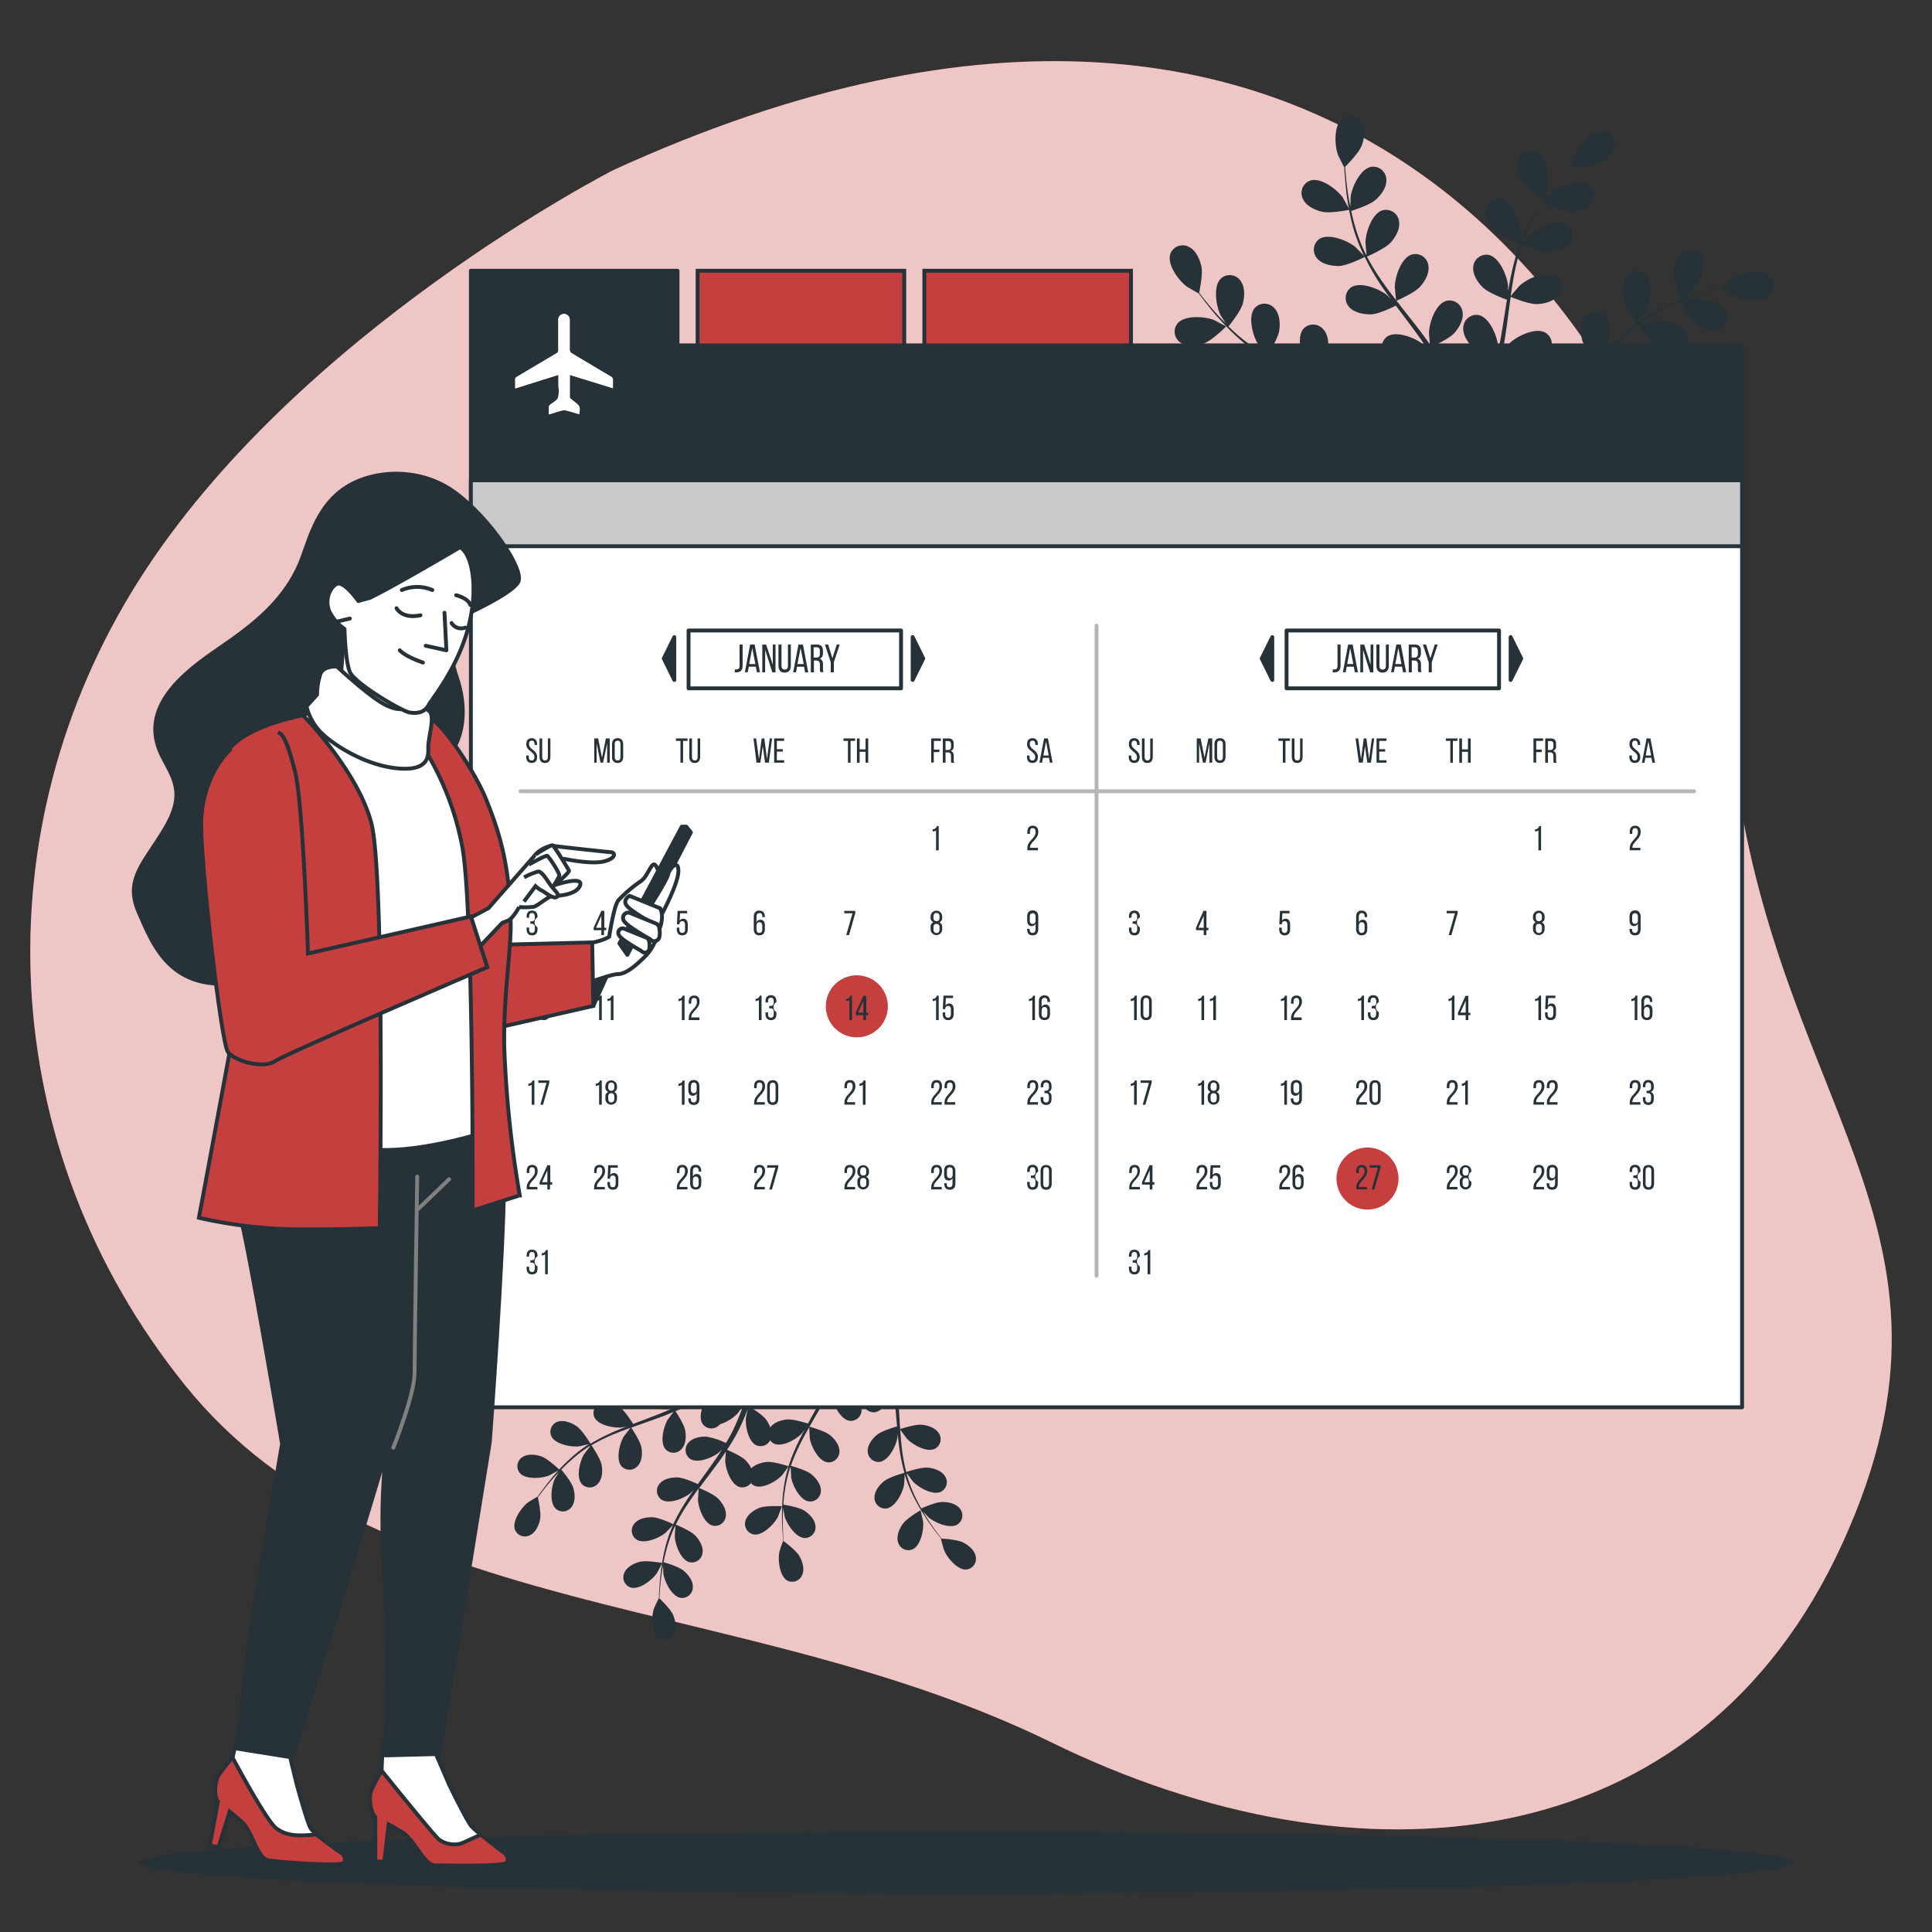 <svg xmlns="http://www.w3.org/2000/svg" viewBox="0 0 500 500"><rect x="0" y="0" width="500" height="500" fill="#333333" stroke="none"/><g id="freepik--background-simple--inject-110"><path d="M158.78,44S76.83,85.75,36,150.1s-37.64,147,12,208.52S192.59,412,272.08,450.91s167.19,30.91,204.77-51.56S457.77,286.09,448,190.67,352.27-44.49,158.78,44Z" style="fill:#C53F3F"></path><path d="M158.78,44S76.83,85.75,36,150.1s-37.64,147,12,208.52S192.59,412,272.08,450.91s167.19,30.91,204.77-51.56S457.77,286.09,448,190.67,352.27-44.49,158.78,44Z" style="fill:#fff;opacity:0.7"></path></g><g id="freepik--Plants--inject-110"><path d="M394.1,47c1.15,1.93,5.32,4.77,5.33,4.77s1-3.32,1.07-3.53c.45-2.53-.18-7.68-2.72-9a3.4,3.4,0,0,0-4.7,1.88C392.32,43,393.11,45.34,394.1,47Z" style="fill:#263238"></path><path d="M435,77.56s2.7-2.2,2.85-2.36c1.77-1.86,4.09-6.5,2.71-9a3.4,3.4,0,0,0-5-1c-1.67,1.14-2.32,3.56-2.41,5.48C433.07,72.88,435,77.56,435,77.56Z" style="fill:#263238"></path><path d="M387,59.89c1.56,1.5,6,3.06,6.33,3.18a61.9,61.9,0,0,0-2.17,7.74c-.33,1.52-.61,3.07-.88,4.63,0-.73,0-1.38,0-1.47-.24-2.56-2.2-7.36-5-8a3.41,3.41,0,0,0-4,3.05c-.23,2,1.16,4.1,2.54,5.42S389,77.21,390,77.57c-.1.6-.2,1.19-.29,1.79-.45,2.87-.89,5.74-1.4,8.54-.18,1-.39,1.95-.6,2.92,0-.65,0-1.2,0-1.28-.24-2.55-2.2-7.35-5-8a3.41,3.41,0,0,0-4,3.06c-.24,2,1.16,4.09,2.54,5.42s4.79,2.61,6,3c-.25,1-.49,2-.77,2.91-.21.64-.37,1.27-.61,1.9s-.45,1.25-.68,1.86c-.47,1.17-.95,2.39-1.45,3.52-.33.79-.67,1.53-1,2.28.19-1,.52-2.9.53-3.07.16-2.56-1.06-7.6-3.74-8.64A3.4,3.4,0,0,0,375,96.25c-.54,2,.52,4.22,1.69,5.74,1.28,1.67,5.25,3.81,5.74,4.08-.56,1.24-1.11,2.44-1.65,3.57-1.57,3.28-3,6-4.17,8.15l1.57,1.12c1.13-2.19,2.58-5.09,4.14-8.55.57-1.26,1.16-2.62,1.75-4a35.51,35.51,0,0,0,4.27.78c.27,2.16,2.26,5.87,2.52,6.34-1.15.73-2.28,1.43-3.35,2.07-3.06,1.83-5.75,3.32-7.85,4.44l1.7,1.22c2-1.12,4.36-2.52,7-4.21,1.17-.73,2.41-1.54,3.67-2.39.38.41,3.45,3.71,5.4,4.53,1.77.75,4.23,1.2,6,.19a3.41,3.41,0,0,0,1.21-4.92c-1.69-2.33-6.87-2.23-9.31-1.44-.15,0-1.65.73-2.59,1.18l1.54-1c1-.71,2.06-1.45,3.16-2.25l1.57-1.21c.53-.4,1.05-.88,1.58-1.33,1.2-1,2.37-2.17,3.53-3.33.62.91,2.89,4.12,4.53,5.13s4,1.82,5.89,1.08a3.4,3.4,0,0,0,1.93-4.68c-1.31-2.56-6.45-3.24-9-2.83-.16,0-1.94.53-2.92.83.69-.7,1.38-1.4,2.05-2.13,1.95-2.12,3.85-4.32,5.76-6.5.58-.67,1.17-1.33,1.76-2,.22.33,2.84,4.2,4.67,5.33,1.64,1,4,1.82,5.89,1.08a3.41,3.41,0,0,0,1.94-4.68c-1.32-2.55-6.46-3.24-9-2.82-.19,0-2.76.75-3.4,1,1.3-1.46,2.6-2.9,3.94-4.27A59.52,59.52,0,0,1,424,84.26c.1.15,2.81,4.2,4.69,5.36,1.64,1,4,1.82,5.89,1.08A3.39,3.39,0,0,0,436.46,86c-1.31-2.56-6.45-3.25-9-2.83-.17,0-2.12.58-3.05.86l-.07-.14A44.34,44.34,0,0,1,431,79.8c1.28-.66,2.53-1.22,3.77-1.74.43.81,2.42,4.47,4,5.7s3.77,2.25,5.73,1.72a3.39,3.39,0,0,0,2.44-4.43c-1-2.69-6.06-3.94-8.62-3.8-.14,0-1.55.24-2.57.42.56-.22,1.13-.47,1.67-.67,2-.78,3.94-1.36,5.64-1.86,1-.28,1.84-.52,2.66-.73.84.58,4.22,2.84,6.15,3.2s4.38.26,5.88-1.11a3.41,3.41,0,0,0,.12-5.07c-2.15-1.91-7.19-.7-9.4.61-.19.11-3,2.21-2.94,2.24l.05,0c-.79.18-1.65.39-2.57.64-1.71.46-3.64,1-5.69,1.74a61.46,61.46,0,0,0-6.53,2.68,44.83,44.83,0,0,0-6.79,4s-.05,0-.08.06c.5-.68,1.84-2.62,1.93-2.78,1.21-2.26,2.22-7.35.22-9.42a3.4,3.4,0,0,0-5.05.32c-1.31,1.55-1.29,4.05-.87,5.93.47,2.1,3.31,5.84,3.53,6.14a61.72,61.72,0,0,0-6.08,5.25q-1.67,1.65-3.29,3.38c.42-.6.79-1.13.83-1.22,1.21-2.26,2.22-7.34.22-9.41a3.4,3.4,0,0,0-5.05.32C409,83.51,409,86,409.44,87.88s2.78,5.13,3.41,6l-1.23,1.34c-2,2.14-3.9,4.29-5.88,6.35-.69.72-1.4,1.41-2.11,2.1.37-.54.67-1,.71-1.06,1.21-2.27,2.22-7.35.23-9.42a3.42,3.42,0,0,0-5.06.32c-1.31,1.55-1.29,4.05-.87,5.92s2.55,4.82,3.3,5.83c-.75.69-1.49,1.37-2.25,2-.52.42-1,.86-1.55,1.25l-1.59,1.18c-1.05.72-2.12,1.46-3.15,2.14-.71.47-1.41.91-2.1,1.35.7-.71,2-2.14,2.14-2.27a13.19,13.19,0,0,0,2.29-6.26,3.27,3.27,0,0,0,.4-.64,3.39,3.39,0,0,0-1.71-4.76c-2.69-1-6.95,1.93-8.55,3.94-.1.11-1,1.52-1.51,2.41.23-.57.47-1.13.71-1.72.47-1.17.92-2.35,1.4-3.62l.63-1.88c.23-.62.39-1.31.59-2,.42-1.54.78-3.13,1.1-4.73,1,.41,4.69,1.84,6.61,1.77s4.34-.68,5.51-2.34a3.4,3.4,0,0,0-1-5c-2.51-1.41-7.17.85-9.06,2.6-.12.11-1.33,1.51-2,2.29.19-1,.38-1.92.54-2.91.46-2.83.83-5.72,1.21-8.59.12-.88.25-1.76.37-2.64.37.15,4.68,1.94,6.84,1.87,1.91-.07,4.34-.69,5.51-2.35a3.4,3.4,0,0,0-1-5c-2.51-1.41-7.17.86-9.06,2.6-.14.13-1.88,2.16-2.29,2.69.27-1.93.56-3.86.93-5.74a59.25,59.25,0,0,1,1.93-7.53c.17.07,4.66,2,6.87,1.88,1.91-.07,4.34-.68,5.51-2.34a3.4,3.4,0,0,0-1-5c-2.51-1.41-7.17.85-9.05,2.6-.13.11-1.46,1.65-2.07,2.4l-.14-.08a43.67,43.67,0,0,1,3.27-7.1c.7-1.25,1.44-2.42,2.18-3.53.8.44,4.49,2.39,6.48,2.54s4.39-.2,5.73-1.72a3.39,3.39,0,0,0-.41-5c-2.34-1.68-7.22.06-9.29,1.58-.11.09-1.15,1.06-1.91,1.78.35-.5.69-1,1-1.49,1.27-1.77,2.54-3.31,3.67-4.66.65-.77,1.26-1.45,1.83-2.08,1,0,5.08,0,6.89-.72s3.8-2.2,4.29-4.17A3.4,3.4,0,0,0,415.14,34c-2.85-.41-6.38,3.38-7.51,5.69-.1.2-1.27,3.49-1.21,3.49h.06c-.57.6-1.16,1.24-1.8,2-1.17,1.33-2.47,2.84-3.78,4.59a58,58,0,0,0-4,5.83,44,44,0,0,0-3.46,7.09l0,.09c0-.84.09-3.19.07-3.37-.24-2.56-2.2-7.36-5-8a3.4,3.4,0,0,0-4,3C384.24,56.49,385.63,58.57,387,59.89Z" style="fill:#263238"></path><path d="M311.66,88.83c2.11-.77,5.67-4.35,5.67-4.35s-3.07-1.64-3.27-1.71c-2.41-.91-7.58-1.24-9.37,1a3.39,3.39,0,0,0,1,5C307.38,89.84,309.86,89.5,311.66,88.83Z" style="fill:#263238"></path><path d="M349.25,54.29c.05,0-1.66-3-1.79-3.23-1.5-2.08-5.63-5.22-8.37-4.33a3.41,3.41,0,0,0-1.92,4.69c.82,1.86,3.08,2.93,4.94,3.37C344.3,55.31,349.25,54.29,349.25,54.29Z" style="fill:#263238"></path><path d="M323,98.17c1.76-1.25,4.11-5.31,4.29-5.64a58.92,58.92,0,0,0,7.21,3.56c1.44.61,2.91,1.18,4.39,1.72-.72-.15-1.35-.27-1.44-.28-2.56-.24-7.64.8-8.77,3.45a3.4,3.4,0,0,0,2.26,4.53c1.93.6,4.23-.38,5.79-1.5s3.65-4.55,4.19-5.46l1.71.62c2.74,1,5.47,1.92,8.13,2.94.94.36,1.85.75,2.76,1.14-.64-.14-1.17-.24-1.25-.25-2.56-.24-7.64.8-8.77,3.45a3.4,3.4,0,0,0,2.26,4.53c1.93.61,4.23-.38,5.79-1.49s3.45-4.22,4.09-5.31c.92.43,1.85.85,2.72,1.3.59.32,1.18.59,1.75.94l1.71,1c1.07.69,2.17,1.38,3.19,2.08.71.47,1.38.94,2.06,1.41-.93-.37-2.76-1.06-2.92-1.1-2.49-.62-7.67-.36-9.19,2.09a3.4,3.4,0,0,0,1.55,4.82c1.82.89,4.24.26,5.95-.6,1.89-.95,4.72-4.46,5.07-4.9,1.12.78,2.2,1.55,3.21,2.29,2.93,2.15,5.38,4.08,7.24,5.6l1.39-1.33c-1.94-1.52-4.53-3.48-7.64-5.66-1.13-.79-2.36-1.62-3.62-2.45a36.71,36.71,0,0,0,1.55-4.06c2.17.13,6.18-1.13,6.7-1.3.5,1.27,1,2.5,1.41,3.67,1.24,3.35,2.2,6.26,2.91,8.54l1.51-1.45c-.73-2.15-1.67-4.75-2.83-7.69-.51-1.29-1.07-2.66-1.67-4,.47-.3,4.29-2.71,5.45-4.48,1.06-1.6,2-3.93,1.28-5.84a3.4,3.4,0,0,0-4.61-2.09c-2.6,1.22-3.45,6.34-3.12,8.88,0,.15.41,1.76.67,2.77-.24-.57-.47-1.13-.73-1.71-.51-1.16-1.05-2.3-1.63-3.52-.3-.59-.6-1.18-.91-1.77s-.67-1.19-1-1.79q-1.23-2.07-2.63-4.09c1-.45,4.58-2.08,5.88-3.51s2.53-3.59,2.15-5.58a3.4,3.4,0,0,0-4.24-2.77c-2.76.82-4.38,5.74-4.44,8.31,0,.16.16,2,.27,3-.56-.81-1.12-1.62-1.71-2.41-1.72-2.31-3.53-4.58-5.33-6.86l-1.63-2.1c.36-.16,4.64-2,6.09-3.61,1.29-1.42,2.53-3.59,2.15-5.58a3.4,3.4,0,0,0-4.24-2.77c-2.75.82-4.38,5.74-4.43,8.31,0,.19.23,2.85.33,3.52-1.2-1.54-2.38-3.09-3.48-4.67a60.07,60.07,0,0,1-4.06-6.62c.17-.07,4.65-2,6.13-3.63,1.29-1.42,2.54-3.59,2.16-5.58a3.41,3.41,0,0,0-4.24-2.77c-2.76.82-4.38,5.75-4.44,8.31,0,.17.18,2.19.29,3.15l-.16,0a43.35,43.35,0,0,1-2.82-7.29c-.41-1.37-.73-2.71-1-4,.87-.27,4.84-1.56,6.33-2.88s2.91-3.29,2.76-5.32a3.4,3.4,0,0,0-3.91-3.21c-2.83.51-5,5.23-5.33,7.77,0,.14-.05,1.57-.06,2.61-.11-.6-.25-1.21-.35-1.78-.38-2.14-.61-4.12-.79-5.88-.09-1-.16-1.9-.21-2.75.71-.71,3.56-3.62,4.27-5.45s1.06-4.27,0-6a3.39,3.39,0,0,0-5-1c-2.28,1.76-2,6.93-1.15,9.35.08.21,1.63,3.34,1.67,3.3l0,0c0,.82.08,1.69.16,2.65.14,1.76.32,3.76.66,5.91a61.35,61.35,0,0,0,1.43,6.91A44.33,44.33,0,0,0,353,66.17a.35.35,0,0,0,.05.08c-.58-.62-2.23-2.29-2.38-2.41-2-1.6-6.81-3.54-9.21-2a3.41,3.41,0,0,0-.62,5c1.28,1.57,3.74,2,5.66,2,2.16-.08,6.36-2.17,6.69-2.34a60.49,60.49,0,0,0,4,7c.87,1.3,1.79,2.58,2.72,3.85l-1-1c-2-1.61-6.81-3.54-9.21-2a3.4,3.4,0,0,0-.62,5c1.28,1.58,3.74,2,5.66,2s5.56-1.79,6.51-2.25l1.08,1.45c1.75,2.32,3.51,4.63,5.16,6.95.58.82,1.12,1.64,1.67,2.46-.45-.46-.84-.84-.91-.89-2-1.61-6.81-3.54-9.21-2a3.4,3.4,0,0,0-.62,5c1.29,1.58,3.75,2,5.66,2s5.21-1.62,6.34-2.17c.53.86,1.07,1.72,1.55,2.58.31.59.66,1.14.94,1.75s.58,1.2.87,1.79c.51,1.16,1,2.34,1.51,3.48.33.79.64,1.55.94,2.32-.57-.82-1.72-2.4-1.83-2.52a13.16,13.16,0,0,0-5.73-3.41,3.78,3.78,0,0,0-.55-.51,3.39,3.39,0,0,0-5,.8c-1.49,2.45.61,7.19,2.29,9.13.1.12,1.31,1.24,2.09,1.93l-1.56-1c-1.06-.69-2.14-1.34-3.29-2l-1.74-1c-.57-.34-1.21-.62-1.83-.94-1.43-.7-2.92-1.34-4.44-2,.6-.93,2.67-4.26,3-6.17s.14-4.39-1.28-5.84a3.39,3.39,0,0,0-5.06,0c-1.85,2.2-.49,7.2.88,9.38.08.13,1.24,1.58,1.89,2.37-.91-.37-1.82-.73-2.76-1.07-2.7-1-5.47-1.87-8.22-2.78l-2.53-.85c.22-.33,2.77-4.24,3.1-6.37.29-1.9.13-4.39-1.29-5.85a3.41,3.41,0,0,0-5.06,0c-1.85,2.21-.49,7.21.88,9.38.1.17,1.77,2.25,2.22,2.76-1.85-.63-3.69-1.27-5.47-2a60.73,60.73,0,0,1-7-3.28c.11-.16,2.79-4.22,3.12-6.41.29-1.89.13-4.39-1.28-5.84a3.4,3.4,0,0,0-5.07,0c-1.84,2.2-.48,7.2.89,9.38.08.14,1.35,1.73,2,2.47l-.1.12A43.33,43.33,0,0,1,321,87.28c-1.11-.92-2.11-1.86-3.07-2.8.58-.71,3.18-4,3.7-5.9s.61-4.35-.64-6a3.39,3.39,0,0,0-5-.52c-2.08,2-1.27,7.11-.16,9.42.07.12.83,1.33,1.39,2.2-.42-.43-.87-.86-1.27-1.28-1.5-1.57-2.78-3.1-3.9-4.47-.63-.78-1.19-1.5-1.7-2.18.2-1,1-5,.55-6.9s-1.46-4.15-3.3-5a3.39,3.39,0,0,0-4.71,1.85c-.93,2.72,2.14,6.9,4.2,8.43.18.14,3.2,1.89,3.21,1.84V76c.48.66,1,1.37,1.59,2.12,1.1,1.4,2.34,3,3.82,4.57a60.27,60.27,0,0,0,5,5A44.49,44.49,0,0,0,327,92.34l.08,0c-.81-.2-3.12-.69-3.3-.7-2.56-.24-7.64.8-8.77,3.45a3.41,3.41,0,0,0,2.26,4.53C319.18,100.27,321.47,99.29,323,98.17Z" style="fill:#263238"></path><path d="M140.09,376.92c1.74.6,4.71,3.46,4.71,3.46s-2.48,1.39-2.65,1.46c-1.94.78-6.16,1.14-7.66-.67a2.78,2.78,0,0,1,.71-4.07C136.58,376.17,138.61,376.41,140.09,376.92Z" style="fill:#263238"></path><path d="M171.38,404.49c.05,0-1.3,2.53-1.4,2.68-1.2,1.72-4.52,4.35-6.76,3.67a2.77,2.77,0,0,1-1.65-3.79c.63-1.53,2.46-2.45,4-2.85C167.33,403.75,171.38,404.49,171.38,404.49Z" style="fill:#263238"></path><path d="M149.22,369.1c1.46,1,3.45,4.27,3.6,4.53a50.86,50.86,0,0,1,5.83-3c1.16-.52,2.35-1,3.55-1.48-.58.14-1.1.25-1.17.26-2.08.24-6.25-.53-7.22-2.66a2.77,2.77,0,0,1,1.77-3.74c1.57-.53,3.46.23,4.76,1.12s3.06,3.65,3.51,4.39l1.38-.53c2.22-.84,4.44-1.67,6.6-2.55.76-.31,1.49-.64,2.23-1l-1,.22c-2.08.24-6.25-.53-7.22-2.67a2.78,2.78,0,0,1,1.77-3.74c1.57-.52,3.46.24,4.76,1.13s2.89,3.38,3.43,4.26c.74-.36,1.49-.72,2.2-1.11.47-.27,1-.5,1.41-.8l1.38-.85c.86-.58,1.74-1.17,2.57-1.75l1.66-1.19c-.76.32-2.24.91-2.37.94-2,.55-6.26.43-7.54-1.54a2.78,2.78,0,0,1,1.18-4c1.48-.76,3.46-.29,4.88.38s3.93,3.56,4.22,3.92c.9-.66,1.77-1.3,2.58-1.93,2.36-1.8,4.32-3.42,5.82-4.69l1.16,1.06c-1.56,1.27-3.64,2.92-6.15,4.75-.91.67-1.9,1.36-2.92,2.07a28.59,28.59,0,0,1,1.34,3.28,20.73,20.73,0,0,1,5.49.95c.39-1,.76-2.06,1.09-3,1-2.76,1.69-5.15,2.24-7l1.26,1.16c-.56,1.76-1.29,3.91-2.19,6.33-.39,1.06-.83,2.18-1.29,3.33.39.23,3.55,2.14,4.53,3.56s1.67,3.18,1.15,4.75a2.78,2.78,0,0,1-3.73,1.79c-2.15-.95-2.94-5.12-2.71-7.2,0-.12.31-1.44.51-2.27L193,366c-.39.95-.81,1.89-1.26,2.9-.24.48-.48,1-.71,1.46s-.53,1-.8,1.48c-.64,1.14-1.34,2.27-2.07,3.38.83.35,3.78,1.63,4.86,2.77s2.12,2.89,1.85,4.52a2.78,2.78,0,0,1-3.42,2.34c-2.26-.62-3.67-4.62-3.76-6.71,0-.13.09-1.65.17-2.47-.45.66-.89,1.33-1.36,2-1.37,1.91-2.81,3.8-4.24,5.69-.43.58-.86,1.17-1.3,1.75.3.12,3.83,1.56,5,2.84s2.13,2.89,1.86,4.53a2.78,2.78,0,0,1-3.42,2.33c-2.26-.62-3.67-4.62-3.76-6.71,0-.16.14-2.33.21-2.89-1,1.28-1.89,2.57-2.76,3.87a48.09,48.09,0,0,0-3.21,5.49c.14.05,3.83,1.54,5.07,2.85,1.08,1.14,2.13,2.89,1.86,4.52a2.79,2.79,0,0,1-3.42,2.34c-2.26-.62-3.67-4.62-3.76-6.71,0-.14.1-1.8.18-2.58l-.13,0a36,36,0,0,0-2.18,6c-.31,1.13-.55,2.23-.76,3.31.72.2,4,1.18,5.23,2.24s2.43,2.64,2.33,4.29a2.78,2.78,0,0,1-3.13,2.7c-2.32-.37-4.16-4.19-4.49-6.26,0-.11-.06-1.28-.09-2.13-.08.49-.18,1-.26,1.46-.27,1.75-.42,3.37-.54,4.81-.06.82-.1,1.56-.13,2.26.6.57,3,2.89,3.58,4.38s.94,3.46.1,4.88a2.79,2.79,0,0,1-4,.95c-1.89-1.4-1.76-5.63-1.09-7.62.06-.17,1.27-2.75,1.3-2.72l0,0c0-.67,0-1.38.08-2.17.08-1.44.2-3.07.44-4.84a48.61,48.61,0,0,1,1-5.66,36.64,36.64,0,0,1,2.06-6.11.43.43,0,0,0,0-.07c-.46.52-1.78,1.91-1.9,2-1.61,1.35-5.5,3-7.49,1.76a2.79,2.79,0,0,1-.59-4.1c1-1.31,3-1.71,4.59-1.69,1.76,0,5.23,1.67,5.5,1.8a48,48,0,0,1,3.19-5.74c.68-1.08,1.41-2.14,2.15-3.2-.41.43-.78.82-.84.86-1.61,1.35-5.5,3-7.49,1.76a2.78,2.78,0,0,1-.59-4.09c1-1.31,3-1.71,4.59-1.69s4.57,1.36,5.35,1.72l.86-1.2c1.39-1.93,2.78-3.84,4.09-5.76.47-.68.9-1.36,1.33-2.05-.36.39-.67.71-.73.75-1.6,1.35-5.5,3-7.49,1.76a2.79,2.79,0,0,1-.59-4.1c1-1.3,3-1.71,4.59-1.69a17.83,17.83,0,0,1,5.21,1.67c.42-.72.85-1.43,1.23-2.14.24-.49.51-.94.73-1.45s.46-1,.68-1.47c.4-.95.82-1.93,1.18-2.87.26-.65.49-1.28.73-1.91-.45.68-1.37,2-1.45,2.09a10.73,10.73,0,0,1-4.62,2.88,3.64,3.64,0,0,1-.45.43,2.78,2.78,0,0,1-4.1-.57c-1.26-2,.38-5.88,1.72-7.5.08-.09,1.05-1,1.68-1.61l-1.26.86c-.85.57-1.73,1.12-2.66,1.72l-1.4.83c-.46.28-1,.52-1.47.79-1.17.6-2.37,1.15-3.6,1.68.5.75,2.25,3.44,2.52,5s.19,3.58-.95,4.79a2.77,2.77,0,0,1-4.13.06c-1.55-1.76-.52-5.87.56-7.67.07-.11,1-1.32,1.5-2-.74.31-1.47.63-2.23.92-2.19.84-4.44,1.62-6.67,2.41l-2.05.74c.18.26,2.33,3.41,2.64,5.15.27,1.54.18,3.58-1,4.8a2.79,2.79,0,0,1-4.14.06c-1.54-1.77-.52-5.88.56-7.68.08-.13,1.41-1.86,1.77-2.29-1.5.55-3,1.1-4.44,1.71a47.73,47.73,0,0,0-5.69,2.8c.08.13,2.34,3.4,2.65,5.18.27,1.55.18,3.59-1,4.8a2.79,2.79,0,0,1-4.14.06c-1.54-1.77-.51-5.88.57-7.68.07-.11,1.08-1.43,1.57-2.05l-.09-.1A35,35,0,0,0,147.7,378c-.88.77-1.69,1.55-2.45,2.33.48.57,2.66,3.19,3.12,4.76s.57,3.54-.42,4.87a2.77,2.77,0,0,1-4.1.51c-1.73-1.59-1.16-5.78-.29-7.69.05-.1.65-1.1,1.1-1.82-.34.35-.7.72-1,1.07-1.2,1.31-2.22,2.58-3.11,3.71-.5.65-.95,1.25-1.35,1.81.18.81.88,4.06.57,5.63s-1.12,3.41-2.62,4.13a2.78,2.78,0,0,1-3.88-1.43c-.8-2.21,1.64-5.67,3.29-7,.15-.11,2.58-1.6,2.59-1.55l0,0c.38-.55.79-1.13,1.26-1.76.87-1.16,1.86-2.45,3-3.79a47.89,47.89,0,0,1,4-4.15,36.18,36.18,0,0,1,5.09-3.95l.06,0c-.66.18-2.54.61-2.68.63-2.09.23-6.25-.53-7.22-2.67a2.78,2.78,0,0,1,1.77-3.74C146,367.45,147.93,368.22,149.22,369.1Z" style="fill:#263238"></path><path d="M196.53,390.24c1.71-.67,5.83-.43,5.83-.43s-1,2.67-1.07,2.83c-1,1.85-3.94,4.87-6.25,4.47a2.78,2.78,0,0,1-2.11-3.56C193.38,392,195.07,390.82,196.53,390.24Z" style="fill:#263238"></path><path d="M238.23,390.85s.65,2.76.67,2.94c.22,2.09-.6,6.25-2.75,7.19a2.78,2.78,0,0,1-3.72-1.81c-.51-1.58.28-3.46,1.18-4.74C234.66,392.92,238.23,390.85,238.23,390.85Z" style="fill:#263238"></path><path d="M198.39,378.36c1.75-.19,5.39,1,5.68,1.11a48.12,48.12,0,0,1,2.45-6.09c.55-1.15,1.14-2.3,1.74-3.44-.35.48-.67.91-.72,1-1.43,1.54-5.09,3.66-7.22,2.67a2.78,2.78,0,0,1-1.09-4c.85-1.43,2.79-2.07,4.35-2.24s4.7.78,5.52,1.05l.71-1.31c1.14-2.08,2.29-4.15,3.35-6.22.38-.72.72-1.45,1.07-2.18l-.63.83c-1.43,1.53-5.09,3.66-7.22,2.66a2.78,2.78,0,0,1-1.09-4c.85-1.42,2.79-2.07,4.35-2.24s4.39.7,5.37,1c.33-.76.67-1.52,1-2.27.19-.52.4-1,.56-1.53s.33-1,.49-1.55c.28-1,.57-2,.82-3,.17-.68.33-1.33.48-2-.36.73-1.11,2.14-1.18,2.25-1.18,1.74-4.48,4.39-6.73,3.73a2.78,2.78,0,0,1-1.68-3.78c.62-1.53,2.44-2.47,3.95-2.87,1.67-.45,5.3.15,5.76.22.25-1.08.49-2.13.71-3.13.62-2.91,1.06-5.42,1.37-7.36l1.57.06c-.36,2-.87,4.58-1.59,7.6-.25,1.1-.55,2.27-.87,3.47a30.79,30.79,0,0,1,3.16,1.63,20.24,20.24,0,0,1,4.78-2.85c-.38-1.05-.76-2.06-1.13-3-1.07-2.71-2.07-5-2.87-6.78l1.71.06c.72,1.7,1.57,3.8,2.46,6.23.39,1.06.79,2.2,1.18,3.37.45-.08,4.09-.68,5.76-.24,1.51.4,3.33,1.33,4,2.87a2.78,2.78,0,0,1-1.67,3.78c-2.26.67-5.56-2-6.74-3.71-.07-.11-.71-1.3-1.09-2.06.16.48.32.95.47,1.45.32,1,.62,2,.93,3,.14.51.27,1,.41,1.57s.24,1.09.36,1.64c.25,1.28.45,2.59.62,3.92.86-.28,3.93-1.23,5.49-1.06s3.5.81,4.35,2.23a2.79,2.79,0,0,1-1.08,4c-2.12,1-5.79-1.12-7.22-2.65-.09-.1-1-1.32-1.48-2,.1.79.2,1.59.27,2.4.2,2.34.34,4.71.48,7.08,0,.72.1,1.44.15,2.17.3-.11,3.92-1.31,5.67-1.12,1.56.17,3.5.81,4.35,2.23a2.79,2.79,0,0,1-1.08,4c-2.12,1-5.79-1.12-7.22-2.66-.11-.11-1.41-1.86-1.72-2.32.11,1.59.24,3.17.42,4.73a51.2,51.2,0,0,0,1.13,6.25c.14-.05,3.92-1.32,5.71-1.13,1.56.17,3.5.81,4.35,2.24a2.77,2.77,0,0,1-1.08,4c-2.12,1-5.79-1.12-7.22-2.65-.1-.1-1.09-1.44-1.54-2.08l-.12.06a34.83,34.83,0,0,0,2.24,6c.5,1.07,1,2,1.57,3,.68-.31,3.8-1.69,5.43-1.69s3.57.42,4.57,1.74a2.77,2.77,0,0,1-.63,4.08c-2,1.23-5.88-.47-7.47-1.84-.09-.07-.89-.92-1.46-1.55.25.42.5.87.75,1.27.93,1.51,1.87,2.84,2.72,4,.48.66.94,1.25,1.36,1.8.83,0,4.15.27,5.57,1s3,2,3.25,3.65a2.77,2.77,0,0,1-2.44,3.33c-2.34.17-5-3.13-5.78-5.07-.07-.17-.83-2.92-.79-2.92h.05c-.42-.52-.87-1.07-1.34-1.7-.88-1.15-1.85-2.46-2.82-4a51.86,51.86,0,0,1-2.88-5,36.57,36.57,0,0,1-2.4-6s0-.05,0-.08c0,.69-.11,2.61-.14,2.76-.34,2.07-2.22,5.86-4.55,6.21a2.79,2.79,0,0,1-3.11-2.73c-.07-1.66,1.19-3.27,2.39-4.27,1.36-1.13,5.06-2.13,5.35-2.21a48.79,48.79,0,0,1-1.31-6.43c-.18-1.27-.32-2.55-.44-3.83,0,.6-.07,1.13-.08,1.2-.34,2.07-2.23,5.86-4.55,6.21a2.79,2.79,0,0,1-3.11-2.73c-.07-1.66,1.18-3.27,2.39-4.27s4.36-1.93,5.19-2.17c0-.49-.09-1-.13-1.47-.2-2.37-.38-4.73-.64-7-.09-.82-.2-1.62-.32-2.42,0,.53,0,1-.06,1-.35,2.07-2.23,5.87-4.55,6.21a2.78,2.78,0,0,1-3.11-2.73c-.08-1.65,1.18-3.26,2.39-4.26s4-1.85,5-2.13c-.15-.82-.29-1.63-.46-2.42-.13-.53-.22-1.05-.38-1.58l-.45-1.56c-.31-1-.63-2-1-2.95-.22-.66-.45-1.29-.68-1.92.1.81.25,2.4.25,2.53a10.83,10.83,0,0,1-1.63,5.2,4.22,4.22,0,0,1-.07.61,2.77,2.77,0,0,1-3.48,2.23c-2.24-.68-3.54-4.71-3.57-6.81,0-.13.13-1.47.22-2.32-.13.49-.25,1-.39,1.47-.28,1-.58,2-.9,3-.17.51-.35,1-.53,1.53s-.4,1.05-.6,1.57c-.5,1.21-1.05,2.41-1.64,3.61.87.25,3.94,1.15,5.16,2.15s2.47,2.61,2.39,4.26a2.78,2.78,0,0,1-3.1,2.74c-2.32-.34-4.21-4.13-4.56-6.2,0-.13-.11-1.64-.14-2.47-.36.72-.71,1.44-1.1,2.15-1.12,2.06-2.32,4.12-3.5,6.17-.37.63-.72,1.26-1.08,1.89.31.08,4,1.08,5.35,2.2,1.21,1,2.47,2.61,2.4,4.26a2.79,2.79,0,0,1-3.1,2.74c-2.33-.34-4.22-4.13-4.57-6.2,0-.16-.14-2.33-.14-2.89-.79,1.39-1.56,2.78-2.26,4.18a48.22,48.22,0,0,0-2.51,5.84c.14,0,4,1.06,5.38,2.21,1.21,1,2.47,2.6,2.4,4.26a2.77,2.77,0,0,1-3.1,2.73c-2.33-.33-4.22-4.13-4.57-6.19,0-.14-.11-1.8-.14-2.59l-.13,0a36.84,36.84,0,0,0-1.42,6.23c-.17,1.16-.27,2.28-.35,3.37.74.12,4.1.69,5.46,1.59s2.74,2.31,2.85,4a2.78,2.78,0,0,1-2.78,3.06c-2.35-.08-4.64-3.64-5.22-5.66,0-.11-.22-1.26-.35-2.1,0,.49-.06,1-.08,1.47-.06,1.78,0,3.41.05,4.85,0,.82.1,1.56.15,2.25.67.49,3.31,2.51,4.1,3.91s1.36,3.32.69,4.84a2.78,2.78,0,0,1-3.88,1.43c-2-1.15-2.44-5.37-2-7.43,0-.17.92-2.88,1-2.86l0,0c-.07-.67-.13-1.38-.19-2.16-.09-1.44-.18-3.08-.15-4.86a47.09,47.09,0,0,1,.34-5.75,36.33,36.33,0,0,1,1.3-6.31.24.24,0,0,0,0-.08c-.39.57-1.53,2.12-1.63,2.23-1.43,1.53-5.09,3.66-7.22,2.66a2.78,2.78,0,0,1-1.09-4C194.89,379.18,196.83,378.53,198.39,378.36Z" style="fill:#263238"></path></g><g id="freepik--Floor--inject-110"><ellipse cx="250" cy="482" rx="214" ry="8" style="fill:#263238"></ellipse></g><g id="freepik--Calendar--inject-110"><rect x="121.86" y="124.29" width="328.99" height="239.91" style="fill:#fff;stroke:#263238;stroke-linecap:round;stroke-linejoin:round"></rect><rect x="121.86" y="124.29" width="328.99" height="17.08" style="fill:#c9c9c9;stroke:#263238;stroke-linecap:round;stroke-linejoin:round"></rect><rect x="180.54" y="70.07" width="53.48" height="34.91" style="fill:#C53F3F;stroke:#263238;stroke-miterlimit:10"></rect><rect x="239.22" y="70.07" width="53.48" height="34.91" style="fill:#C53F3F;stroke:#263238;stroke-miterlimit:10"></rect><polygon points="175.34 89.38 175.34 70.07 121.86 70.07 121.86 89.38 121.86 104.98 121.86 124.29 450.86 124.29 450.86 89.38 175.34 89.38" style="fill:#263238;stroke:#263238;stroke-linecap:round;stroke-linejoin:round"></polygon><path d="M139,192.61v.17h-.66v-.2c0-.57-.22-.9-.72-.9s-.72.33-.72.89c0,1.41,2.11,1.54,2.11,3.31,0,1-.46,1.57-1.42,1.57s-1.4-.62-1.4-1.57v-.36h.65v.39c0,.57.23.9.74.9s.73-.33.73-.9c0-1.4-2.1-1.53-2.1-3.3,0-1,.45-1.57,1.39-1.57S139,191.66,139,192.61Z" style="fill:#263238"></path><path d="M140.32,195.9c0,.57.23.91.74.91s.73-.34.73-.91v-4.8h.65v4.77c0,.95-.44,1.59-1.41,1.59s-1.4-.64-1.4-1.59V191.1h.69Z" style="fill:#263238"></path><path d="M156.08,197.37h-.67l-1-5v5h-.61V191.1h1l1,5,1-5h1v6.28h-.67v-5Z" style="fill:#263238"></path><path d="M158.4,192.62c0-1,.48-1.58,1.44-1.58s1.44.62,1.44,1.58v3.25c0,.95-.47,1.58-1.44,1.58a1.38,1.38,0,0,1-1.44-1.58Zm.69,3.28c0,.58.24.91.75.91s.74-.33.74-.91v-3.32c0-.56-.23-.9-.74-.9s-.75.34-.75.9Z" style="fill:#263238"></path><path d="M176.1,197.38v-5.64h-1.16v-.64h3v.64h-1.16v5.64Z" style="fill:#263238"></path><path d="M179.08,195.9c0,.57.23.91.74.91s.73-.34.73-.91v-4.8h.65v4.77c0,.95-.44,1.59-1.41,1.59s-1.4-.64-1.4-1.59V191.1h.69Z" style="fill:#263238"></path><path d="M196.79,197.38h-1L195,191.1h.68l.74,5.35.7-5.34h.69l.69,5.35.71-5.36h.61l-.85,6.28H198l-.6-4.26Z" style="fill:#263238"></path><path d="M202.59,193.89v.62h-1.54v2.24h1.89v.63h-2.59V191.1h2.59v.64h-1.89v2.15Z" style="fill:#263238"></path><path d="M219.45,197.38v-5.64h-1.16v-.64h3v.64h-1.16v5.64Z" style="fill:#263238"></path><path d="M222.47,194.56v2.82h-.7V191.1h.7v2.83H224V191.1h.7v6.28H224v-2.82Z" style="fill:#263238"></path><path d="M243.11,194v.64h-1.45v2.71H241V191.1h2.49v.64h-1.8V194Z" style="fill:#263238"></path><path d="M245.41,191.1c1,0,1.4.51,1.4,1.44v.51c0,.69-.24,1.12-.78,1.29.58.17.79.64.79,1.31v1a1.5,1.5,0,0,0,.13.75h-.71a1.64,1.64,0,0,1-.12-.76v-1c0-.7-.33-.93-.91-.93h-.5v2.68H244V191.1Zm-.18,3c.56,0,.89-.17.89-.86v-.6c0-.56-.2-.86-.72-.86h-.69v2.32Z" style="fill:#263238"></path><path d="M268.6,192.61v.17h-.67v-.2c0-.57-.21-.9-.71-.9s-.72.33-.72.89c0,1.41,2.11,1.54,2.11,3.31,0,1-.46,1.57-1.42,1.57s-1.41-.62-1.41-1.57v-.36h.66v.39c0,.57.23.9.73.9s.74-.33.74-.9c0-1.4-2.1-1.53-2.1-3.3,0-1,.45-1.57,1.39-1.57S268.6,191.66,268.6,192.61Z" style="fill:#263238"></path><path d="M269.93,196.12l-.25,1.26H269l1.2-6.28h1l1.21,6.28h-.7l-.25-1.26Zm.09-.6h1.39l-.7-3.63Z" style="fill:#263238"></path><rect x="178.2" y="163.16" width="54.99" height="14.98" style="fill:#fff;stroke:#263238;stroke-linecap:round;stroke-linejoin:round"></rect><polygon points="171.78 170.43 174.51 175.97 174.51 164.88 171.78 170.43" style="fill:#263238;stroke:#263238;stroke-linecap:round;stroke-linejoin:round"></polygon><polygon points="238.93 170.43 236.19 175.97 236.19 164.88 238.93 170.43" style="fill:#263238;stroke:#263238;stroke-linecap:round;stroke-linejoin:round"></polygon><path d="M190.16,173.26h.4c.52,0,.84-.28.84-1v-5.45h.79v5.4c0,1.34-.67,1.76-1.53,1.78a2.75,2.75,0,0,1-.5,0Z" style="fill:#263238"></path><path d="M193.79,172.54l-.28,1.44h-.74l1.37-7.17h1.16l1.38,7.17h-.8l-.28-1.44Zm.1-.69h1.6l-.81-4.14Z" style="fill:#263238"></path><path d="M198,174h-.72v-7.17h1L200,172v-5.19h.7V174h-.83l-1.83-5.8Z" style="fill:#263238"></path><path d="M202.25,172.29c0,.65.26,1,.84,1s.83-.39.83-1v-5.48h.75v5.44c0,1.09-.5,1.82-1.61,1.82s-1.6-.73-1.6-1.82v-5.44h.79Z" style="fill:#263238"></path><path d="M206.27,172.54,206,174h-.73l1.37-7.17h1.16l1.37,7.17h-.8l-.28-1.44Zm.1-.69H208l-.81-4.14Z" style="fill:#263238"></path><path d="M211.39,166.81c1.12,0,1.59.57,1.59,1.64V169c0,.79-.27,1.29-.89,1.48.66.19.9.73.9,1.5v1.11a1.7,1.7,0,0,0,.15.86h-.81a1.88,1.88,0,0,1-.13-.87V172c0-.81-.38-1.07-1-1.07h-.56V174h-.8v-7.17Zm-.21,3.38c.64,0,1-.2,1-1v-.69c0-.64-.24-1-.84-1h-.77v2.65Z" style="fill:#263238"></path><path d="M215,171.41l-1.51-4.6h.83l1.11,3.53,1.13-3.53h.76l-1.53,4.6V174H215Z" style="fill:#263238"></path><circle cx="221.75" cy="260.44" r="8.03" style="fill:#C53F3F"></circle><path d="M242.25,214.93a1.94,1.94,0,0,1-.87.27v-.58a1.07,1.07,0,0,0,1.07-.83h.49v6.28h-.69Z" style="fill:#263238"></path><path d="M268.71,215.31c0,1.9-2.13,2.58-2.14,4v.1h2.06v.64h-2.75v-.54c0-2,2.13-2.42,2.13-4.19,0-.65-.22-1-.74-1s-.73.37-.73.93v.55h-.66v-.51c0-1,.44-1.6,1.41-1.6S268.71,214.35,268.71,215.31Z" style="fill:#263238"></path><path d="M139.11,237.25v.16a1.48,1.48,0,0,0,0,2.59v.48c0,1-.44,1.59-1.41,1.59s-1.41-.63-1.41-1.59v-.43h.65v.48c0,.56.24.9.74.9s.73-.33.73-1V240c0-.62-.26-.91-.79-.93h-.37v-.63h.41a.75.75,0,0,0,.75-.86v-.29c0-.64-.22-1-.73-1s-.74.34-.74.91v.32h-.65v-.28c0-1,.45-1.58,1.41-1.58S139.11,236.29,139.11,237.25Z" style="fill:#263238"></path><path d="M156.31,240.74V242h-.68v-1.27h-2v-.63l2-4.38h.76v4.38h.5v.63Zm-2.06-.63h1.38V237Z" style="fill:#263238"></path><path d="M175.89,238.29a1,1,0,0,1,.93-.52c.81,0,1.17.59,1.17,1.49v1.22c0,1-.46,1.59-1.42,1.59s-1.41-.63-1.41-1.59v-.42h.66v.47c0,.56.23.9.74.9s.73-.34.73-.9v-1.22c0-.57-.23-.91-.73-.91a.68.68,0,0,0-.71.68v.14h-.66l.17-3.49h2.48v.63H176Z" style="fill:#263238"></path><path d="M197.94,237.24v.11h-.66v-.16c0-.56-.23-.89-.74-.89s-.76.34-.76,1v1.41a1,1,0,0,1,1-.68c.81,0,1.17.59,1.17,1.49v.95c0,1-.48,1.59-1.44,1.59s-1.44-.63-1.44-1.59v-3.2c0-1,.45-1.61,1.44-1.61S197.94,236.28,197.94,237.24Zm-2.16,2.35v.94c0,.56.23.9.74.9s.75-.34.75-.9v-.94c0-.57-.25-.91-.75-.91S195.78,239,195.78,239.59Z" style="fill:#263238"></path><path d="M220.63,236.36H218.5v-.63h2.84v.61L219.73,242H219Z" style="fill:#263238"></path><path d="M243.84,237.22v.2a1.24,1.24,0,0,1-.71,1.29,1.27,1.27,0,0,1,.71,1.33v.46a1.48,1.48,0,1,1-3,0V240a1.26,1.26,0,0,1,.72-1.33,1.23,1.23,0,0,1-.72-1.29v-.2a1.48,1.48,0,1,1,3,0Zm-2.26,0v.3c0,.61.29.88.78.88s.79-.27.79-.88v-.3c0-.65-.29-.94-.79-.94S241.58,236.59,241.58,237.24Zm0,2.71v.53c0,.65.28,1,.78,1s.79-.3.79-1V240c0-.6-.26-.9-.79-.9S241.58,239.35,241.58,240Z" style="fill:#263238"></path><path d="M268.7,237.25v3.2c0,1-.45,1.62-1.46,1.62s-1.41-.62-1.41-1.58v-.11h.65v.16c0,.56.24.89.75.89s.77-.34.77-1V239a1,1,0,0,1-1,.67c-.8,0-1.16-.58-1.16-1.48v-1c0-1,.46-1.58,1.43-1.58S268.7,236.29,268.7,237.25Zm-2.19,0v.94c0,.57.24.91.74.91s.75-.34.75-.91v-.94c0-.57-.24-.91-.75-.91S266.51,236.64,266.51,237.21Z" style="fill:#263238"></path><path d="M137.61,258.81a1.86,1.86,0,0,1-.87.27v-.57a1.07,1.07,0,0,0,1.07-.84h.49V264h-.69Z" style="fill:#263238"></path><path d="M139.3,259.19c0-1,.48-1.58,1.44-1.58s1.44.62,1.44,1.58v3.24c0,1-.47,1.58-1.44,1.58s-1.44-.62-1.44-1.58Zm.69,3.28c0,.57.24.91.75.91s.74-.34.74-.91v-3.32c0-.57-.23-.91-.74-.91s-.75.34-.75.91Z" style="fill:#263238"></path><path d="M155.05,258.81a1.86,1.86,0,0,1-.87.27v-.57a1.07,1.07,0,0,0,1.07-.84h.49V264h-.69Z" style="fill:#263238"></path><path d="M158.08,258.81a1.82,1.82,0,0,1-.87.27v-.57a1.07,1.07,0,0,0,1.07-.84h.49V264h-.69Z" style="fill:#263238"></path><path d="M176.47,258.81a1.82,1.82,0,0,1-.87.27v-.57a1.09,1.09,0,0,0,1.08-.84h.48V264h-.69Z" style="fill:#263238"></path><path d="M181.05,259.2c0,1.89-2.13,2.57-2.14,4v.1H181V264h-2.76v-.54c0-2,2.13-2.42,2.13-4.19,0-.64-.22-1-.74-1s-.73.37-.73.92v.56h-.66v-.51c0-1,.44-1.6,1.41-1.6S181.05,258.24,181.05,259.2Z" style="fill:#263238"></path><path d="M196.4,258.81a1.79,1.79,0,0,1-.87.27v-.57a1.08,1.08,0,0,0,1.08-.84h.48V264h-.69Z" style="fill:#263238"></path><path d="M200.94,259.19v.16a1.48,1.48,0,0,0,0,2.59v.49c0,1-.45,1.58-1.41,1.58s-1.41-.62-1.41-1.58V262h.65v.47c0,.57.24.91.74.91s.73-.33.73-1v-.49c0-.61-.26-.91-.79-.93h-.37v-.63h.41c.47,0,.75-.31.75-.86v-.28c0-.65-.22-1-.73-1s-.74.35-.74.91v.33h-.65v-.29c0-1,.45-1.58,1.41-1.58S200.94,258.23,200.94,259.19Z" style="fill:#263238"></path><path d="M219.82,258.81a1.79,1.79,0,0,1-.87.27v-.57a1.08,1.08,0,0,0,1.08-.84h.48V264h-.69Z" style="fill:#263238"></path><path d="M224.12,262.69V264h-.68v-1.26h-2v-.64l2-4.38h.76v4.38h.5v.64Zm-2.06-.64h1.38V259Z" style="fill:#263238"></path><path d="M242.25,258.81a1.86,1.86,0,0,1-.87.27v-.57a1.07,1.07,0,0,0,1.07-.84h.49V264h-.69Z" style="fill:#263238"></path><path d="M244.7,260.23a1,1,0,0,1,.93-.52c.81,0,1.17.59,1.17,1.49v1.23c0,1-.46,1.58-1.42,1.58s-1.41-.62-1.41-1.58V262h.65v.46c0,.57.24.91.74.91s.73-.34.73-.91v-1.22c0-.56-.23-.9-.73-.9a.67.67,0,0,0-.71.67v.14H244l.17-3.49h2.47v.63h-1.85Z" style="fill:#263238"></path><path d="M267.16,258.81a1.82,1.82,0,0,1-.87.27v-.57a1.09,1.09,0,0,0,1.08-.84h.48V264h-.69Z" style="fill:#263238"></path><path d="M271.73,259.18v.12h-.66v-.16c0-.57-.23-.9-.74-.9s-.76.34-.76,1v1.41a1,1,0,0,1,1-.67c.81,0,1.17.58,1.17,1.49v.95c0,1-.48,1.58-1.44,1.58s-1.44-.62-1.44-1.58v-3.21c0-1,.44-1.61,1.44-1.61S271.73,258.22,271.73,259.18Zm-2.16,2.35v.94c0,.57.23.91.74.91s.75-.34.75-.91v-.94c0-.56-.25-.91-.75-.91S269.57,261,269.57,261.53Z" style="fill:#263238"></path><path d="M137.61,280.76a1.85,1.85,0,0,1-.87.26v-.57a1.07,1.07,0,0,0,1.07-.83h.49v6.28h-.69Z" style="fill:#263238"></path><path d="M141.45,280.24h-2.14v-.62h2.84v.61l-1.61,5.67h-.7Z" style="fill:#263238"></path><path d="M155.05,280.76a1.85,1.85,0,0,1-.87.26v-.57a1.07,1.07,0,0,0,1.07-.83h.49v6.28h-.69Z" style="fill:#263238"></path><path d="M159.67,281.1v.2a1.23,1.23,0,0,1-.71,1.29,1.27,1.27,0,0,1,.71,1.33v.47a1.48,1.48,0,1,1-3,0v-.47a1.27,1.27,0,0,1,.73-1.33,1.22,1.22,0,0,1-.73-1.29v-.2a1.48,1.48,0,1,1,3,0Zm-2.26,0v.31c0,.61.29.88.78.88s.79-.27.79-.88v-.31c0-.64-.29-.94-.79-.94S157.41,280.48,157.41,281.12Zm0,2.72v.53c0,.65.28.95.78.95s.79-.3.79-.95v-.53c0-.61-.26-.91-.79-.91S157.41,283.23,157.41,283.84Z" style="fill:#263238"></path><path d="M176.47,280.76a1.82,1.82,0,0,1-.87.26v-.57a1.08,1.08,0,0,0,1.08-.83h.48v6.28h-.69Z" style="fill:#263238"></path><path d="M181,281.13v3.2c0,1-.45,1.63-1.45,1.63s-1.42-.62-1.42-1.58v-.12h.65v.16c0,.57.25.9.75.9s.77-.34.77-1v-1.41a1,1,0,0,1-1,.66c-.81,0-1.17-.57-1.17-1.48v-1c0-1,.47-1.58,1.43-1.58S181,280.17,181,281.13Zm-2.19,0V282c0,.56.24.9.74.9s.75-.34.75-.9v-.94c0-.58-.23-.91-.75-.91S178.85,280.52,178.85,281.1Z" style="fill:#263238"></path><path d="M198,281.14c0,1.89-2.13,2.58-2.14,4v.1h2.07v.64h-2.76v-.54c0-2,2.13-2.43,2.13-4.19,0-.65-.22-1-.74-1s-.73.37-.73.92v.56h-.66v-.51c0-1,.44-1.6,1.41-1.6S198,280.18,198,281.14Z" style="fill:#263238"></path><path d="M198.54,281.13c0-1,.48-1.58,1.44-1.58s1.44.62,1.44,1.58v3.24c0,1-.48,1.59-1.44,1.59s-1.44-.63-1.44-1.59Zm.69,3.28c0,.57.24.91.75.91s.74-.34.74-.91V281.1c0-.58-.23-.92-.74-.92s-.75.34-.75.92Z" style="fill:#263238"></path><path d="M221.37,281.14c0,1.89-2.13,2.58-2.14,4v.1h2.07v.64h-2.76v-.54c0-2,2.13-2.43,2.13-4.19,0-.65-.22-1-.74-1s-.73.37-.73.92v.56h-.66v-.51c0-1,.44-1.6,1.41-1.6S221.37,280.18,221.37,281.14Z" style="fill:#263238"></path><path d="M223.3,280.76a1.85,1.85,0,0,1-.87.26v-.57a1.07,1.07,0,0,0,1.07-.83H224v6.28h-.69Z" style="fill:#263238"></path><path d="M243.79,281.14c0,1.89-2.13,2.58-2.13,4v.1h2.06v.64H241v-.54c0-2,2.13-2.43,2.13-4.19,0-.65-.21-1-.73-1s-.74.37-.74.92v.56H241v-.51c0-1,.44-1.6,1.41-1.6S243.79,280.18,243.79,281.14Z" style="fill:#263238"></path><path d="M247.26,281.14c0,1.89-2.13,2.58-2.13,4v.1h2.06v.64h-2.75v-.54c0-2,2.12-2.43,2.12-4.19,0-.65-.21-1-.73-1s-.74.37-.74.92v.56h-.65v-.51c0-1,.43-1.6,1.4-1.6S247.26,280.18,247.26,281.14Z" style="fill:#263238"></path><path d="M268.71,281.14c0,1.89-2.13,2.58-2.14,4v.1h2.06v.64h-2.75v-.54c0-2,2.13-2.43,2.13-4.19,0-.65-.22-1-.74-1s-.74.37-.74.92v.56h-.65v-.51c0-1,.44-1.6,1.41-1.6S268.71,280.18,268.71,281.14Z" style="fill:#263238"></path><path d="M272.14,281.13v.16a1.26,1.26,0,0,1-.76,1.3,1.24,1.24,0,0,1,.76,1.3v.48c0,1-.45,1.59-1.42,1.59s-1.41-.63-1.41-1.59v-.43H270v.47c0,.57.23.91.73.91s.74-.33.74-1v-.48c0-.62-.26-.92-.79-.94h-.38v-.62h.42a.76.76,0,0,0,.75-.86v-.29c0-.65-.22-1-.74-1s-.73.35-.73.92v.32h-.66v-.29c0-1,.45-1.58,1.41-1.58S272.14,280.17,272.14,281.13Z" style="fill:#263238"></path><path d="M139.15,303.08c0,1.9-2.13,2.58-2.14,4v.1h2.07v.64h-2.76v-.54c0-2,2.13-2.42,2.13-4.19,0-.65-.22-1-.74-1s-.73.37-.73.93v.55h-.66v-.51c0-1,.44-1.59,1.41-1.59S139.15,302.12,139.15,303.08Z" style="fill:#263238"></path><path d="M142.34,306.57v1.27h-.68v-1.27h-2v-.63l2-4.38h.76v4.38h.5v.63Zm-2.06-.63h1.38v-3.07Z" style="fill:#263238"></path><path d="M156.59,303.08c0,1.9-2.13,2.58-2.13,4v.1h2.06v.64h-2.76v-.54c0-2,2.13-2.42,2.13-4.19,0-.65-.21-1-.74-1s-.73.37-.73.93v.55h-.66v-.51c0-1,.44-1.59,1.41-1.59S156.59,302.12,156.59,303.08Z" style="fill:#263238"></path><path d="M157.94,304.11a1,1,0,0,1,.93-.51c.81,0,1.16.59,1.16,1.48v1.23c0,1-.45,1.59-1.41,1.59s-1.41-.63-1.41-1.59v-.42h.65v.47c0,.56.24.9.74.9s.73-.34.73-.9v-1.22c0-.57-.23-.91-.73-.91a.68.68,0,0,0-.71.67v.15h-.65l.17-3.49h2.47v.63H158Z" style="fill:#263238"></path><path d="M178,303.08c0,1.9-2.13,2.58-2.14,4v.1h2.06v.64h-2.75v-.54c0-2,2.13-2.42,2.13-4.19,0-.65-.22-1-.74-1s-.73.37-.73.93v.55h-.66v-.51c0-1,.44-1.59,1.41-1.59S178,302.12,178,303.08Z" style="fill:#263238"></path><path d="M181.48,303.07v.11h-.66V303c0-.56-.23-.9-.74-.9s-.76.34-.76,1v1.41a1,1,0,0,1,1-.68c.81,0,1.17.59,1.17,1.49v.95c0,1-.48,1.59-1.44,1.59s-1.44-.63-1.44-1.59v-3.2c0-1,.45-1.61,1.44-1.61S181.48,302.11,181.48,303.07Zm-2.16,2.35v.94c0,.56.23.9.74.9s.75-.34.75-.9v-.94c0-.57-.25-.91-.75-.91S179.32,304.85,179.32,305.42Z" style="fill:#263238"></path><path d="M198,303.08c0,1.9-2.13,2.58-2.14,4v.1h2.07v.64h-2.76v-.54c0-2,2.13-2.42,2.13-4.19,0-.65-.22-1-.74-1s-.73.37-.73.93v.55h-.66v-.51c0-1,.44-1.59,1.41-1.59S198,302.12,198,303.08Z" style="fill:#263238"></path><path d="M200.68,302.19h-2.13v-.63h2.84v.61l-1.61,5.67h-.7Z" style="fill:#263238"></path><path d="M221.37,303.08c0,1.9-2.13,2.58-2.14,4v.1h2.07v.64h-2.76v-.54c0-2,2.13-2.42,2.13-4.19,0-.65-.22-1-.74-1s-.73.37-.73.93v.55h-.66v-.51c0-1,.44-1.59,1.41-1.59S221.37,302.12,221.37,303.08Z" style="fill:#263238"></path><path d="M224.89,303.05v.19a1.24,1.24,0,0,1-.72,1.3,1.27,1.27,0,0,1,.72,1.32v.47a1.48,1.48,0,1,1-3,0v-.47a1.26,1.26,0,0,1,.73-1.32,1.24,1.24,0,0,1-.73-1.3v-.19a1.48,1.48,0,1,1,3,0Zm-2.27,0v.3c0,.61.3.88.79.88s.79-.27.79-.88v-.3c0-.65-.29-.95-.79-.95S222.62,302.42,222.62,303.07Zm0,2.71v.53c0,.65.29.95.79.95s.78-.3.79-.95v-.53c0-.61-.27-.9-.79-.9S222.62,305.17,222.62,305.78Z" style="fill:#263238"></path><path d="M243.79,303.08c0,1.9-2.13,2.58-2.13,4v.1h2.06v.64H241v-.54c0-2,2.13-2.42,2.13-4.19,0-.65-.21-1-.73-1s-.74.37-.74.93v.55H241v-.51c0-1,.44-1.59,1.41-1.59S243.79,302.12,243.79,303.08Z" style="fill:#263238"></path><path d="M247.25,303.07v3.21c0,1-.45,1.62-1.45,1.62s-1.42-.62-1.42-1.58v-.11H245v.16c0,.56.24.89.74.89s.77-.34.77-1v-1.41a1,1,0,0,1-1,.66c-.81,0-1.17-.57-1.17-1.48v-1c0-1,.47-1.57,1.44-1.57S247.25,302.11,247.25,303.07Zm-2.19,0V304c0,.57.25.91.75.91s.74-.34.74-.91V303c0-.58-.23-.91-.74-.91S245.06,302.46,245.06,303Z" style="fill:#263238"></path><path d="M268.67,303.07v.17a1.48,1.48,0,0,0,0,2.59v.48c0,1-.45,1.59-1.42,1.59s-1.41-.63-1.41-1.59v-.43h.66v.48c0,.56.23.9.73.9s.74-.33.74-1v-.48c0-.62-.26-.91-.79-.93h-.38v-.63h.42a.75.75,0,0,0,.75-.86v-.29c0-.64-.22-1-.74-1s-.73.35-.73.92v.32h-.66v-.29c0-1,.45-1.57,1.41-1.57S268.67,302.11,268.67,303.07Z" style="fill:#263238"></path><path d="M269.3,303.07c0-1,.47-1.57,1.43-1.57a1.37,1.37,0,0,1,1.45,1.57v3.24c0,1-.48,1.59-1.45,1.59s-1.43-.63-1.43-1.59Zm.69,3.29c0,.56.24.9.74.9s.75-.34.75-.9V303c0-.58-.24-.92-.75-.92s-.74.34-.74.92Z" style="fill:#263238"></path><path d="M139.11,325v.16a1.48,1.48,0,0,0,0,2.59v.49c0,1-.44,1.58-1.41,1.58s-1.41-.62-1.41-1.58v-.43h.65v.47c0,.57.24.91.74.91s.73-.34.73-1v-.49c0-.62-.26-.91-.79-.93h-.37v-.63h.41c.47,0,.75-.31.75-.86V325c0-.64-.22-1-.73-1s-.74.35-.74.91v.32h-.65V325c0-1,.45-1.58,1.41-1.58S139.11,324.06,139.11,325Z" style="fill:#263238"></path><path d="M141.08,324.64a2,2,0,0,1-.87.27v-.57a1.07,1.07,0,0,0,1.07-.84h.49v6.28h-.69Z" style="fill:#263238"></path><path d="M294.94,192.61v.17h-.67v-.2c0-.57-.21-.9-.72-.9s-.71.33-.71.89c0,1.41,2.1,1.54,2.1,3.31,0,1-.45,1.57-1.41,1.57s-1.41-.62-1.41-1.57v-.36h.65v.39c0,.57.24.9.74.9s.74-.33.74-.9c0-1.4-2.1-1.53-2.1-3.3,0-1,.44-1.57,1.39-1.57S294.94,191.66,294.94,192.61Z" style="fill:#263238"></path><path d="M296.22,195.9c0,.57.22.91.73.91s.73-.34.73-.91v-4.8h.66v4.77c0,.95-.44,1.59-1.41,1.59s-1.4-.64-1.4-1.59V191.1h.69Z" style="fill:#263238"></path><path d="M312,197.37h-.67l-1-5v5h-.61V191.1h1l1,5,1-5h1v6.28H313v-5Z" style="fill:#263238"></path><path d="M314.3,192.62c0-1,.47-1.58,1.43-1.58s1.44.62,1.44,1.58v3.25c0,.95-.47,1.58-1.44,1.58s-1.43-.63-1.43-1.58Zm.69,3.28c0,.58.24.91.74.91s.75-.33.75-.91v-3.32c0-.56-.24-.9-.75-.9s-.74.34-.74.9Z" style="fill:#263238"></path><path d="M332,197.38v-5.64h-1.16v-.64h3v.64h-1.16v5.64Z" style="fill:#263238"></path><path d="M335,195.9c0,.57.22.91.73.91s.73-.34.73-.91v-4.8h.65v4.77c0,.95-.44,1.59-1.4,1.59s-1.4-.64-1.4-1.59V191.1H335Z" style="fill:#263238"></path><path d="M352.68,197.38h-1l-.86-6.28h.69l.73,5.35.7-5.34h.69l.69,5.35.71-5.36h.61l-.85,6.28h-.93l-.6-4.26Z" style="fill:#263238"></path><path d="M358.48,193.89v.62h-1.54v2.24h1.89v.63h-2.58V191.1h2.58v.64h-1.89v2.15Z" style="fill:#263238"></path><path d="M375.34,197.38v-5.64h-1.16v-.64h3v.64H376v5.64Z" style="fill:#263238"></path><path d="M378.36,194.56v2.82h-.7V191.1h.7v2.83h1.55V191.1h.7v6.28h-.7v-2.82Z" style="fill:#263238"></path><path d="M399,194v.64h-1.44v2.71h-.7V191.1h2.49v.64h-1.79V194Z" style="fill:#263238"></path><path d="M401.31,191.1c1,0,1.4.51,1.4,1.44v.51a1.18,1.18,0,0,1-.78,1.29c.57.17.79.64.79,1.31v1a1.63,1.63,0,0,0,.12.75h-.71a1.67,1.67,0,0,1-.11-.76v-1c0-.7-.33-.93-.92-.93h-.49v2.68h-.7V191.1Zm-.18,3c.56,0,.89-.17.89-.86v-.6c0-.56-.21-.86-.73-.86h-.68v2.32Z" style="fill:#263238"></path><path d="M424.49,192.61v.17h-.66v-.2c0-.57-.22-.9-.72-.9s-.72.33-.72.89c0,1.41,2.11,1.54,2.11,3.31,0,1-.46,1.57-1.42,1.57s-1.4-.62-1.4-1.57v-.36h.65v.39c0,.57.23.9.74.9s.73-.33.73-.9c0-1.4-2.1-1.53-2.1-3.3,0-1,.45-1.57,1.39-1.57S424.49,191.66,424.49,192.61Z" style="fill:#263238"></path><path d="M425.82,196.12l-.24,1.26h-.65l1.2-6.28h1l1.2,6.28h-.7l-.24-1.26Zm.09-.6h1.4l-.71-3.63Z" style="fill:#263238"></path><rect x="332.96" y="163.16" width="54.99" height="14.98" style="fill:#fff;stroke:#263238;stroke-linecap:round;stroke-linejoin:round"></rect><polygon points="326.54 170.43 329.27 175.97 329.27 164.88 326.54 170.43" style="fill:#263238;stroke:#263238;stroke-linecap:round;stroke-linejoin:round"></polygon><polygon points="393.69 170.43 390.95 175.97 390.95 164.88 393.69 170.43" style="fill:#263238;stroke:#263238;stroke-linecap:round;stroke-linejoin:round"></polygon><path d="M344.91,173.26h.4c.53,0,.84-.28.84-1v-5.45h.79v5.4c0,1.34-.66,1.76-1.52,1.78a2.88,2.88,0,0,1-.51,0Z" style="fill:#263238"></path><path d="M348.54,172.54l-.27,1.44h-.74l1.37-7.17h1.16l1.37,7.17h-.8l-.27-1.44Zm.11-.69h1.59l-.81-4.14Z" style="fill:#263238"></path><path d="M352.77,174h-.72v-7.17h1l1.66,5.19v-5.19h.71V174h-.83l-1.83-5.8Z" style="fill:#263238"></path><path d="M357,172.29c0,.65.26,1,.84,1s.83-.39.83-1v-5.48h.75v5.44c0,1.09-.5,1.82-1.61,1.82s-1.6-.73-1.6-1.82v-5.44H357Z" style="fill:#263238"></path><path d="M361,172.54l-.28,1.44H360l1.38-7.17h1.15l1.38,7.17h-.8l-.28-1.44Zm.1-.69h1.6l-.81-4.14Z" style="fill:#263238"></path><path d="M366.14,166.81c1.13,0,1.6.57,1.6,1.64V169c0,.79-.28,1.29-.89,1.48.66.19.9.73.9,1.5v1.11a1.81,1.81,0,0,0,.14.86h-.8a1.72,1.72,0,0,1-.14-.87V172c0-.81-.38-1.07-1-1.07h-.57V174h-.8v-7.17Zm-.2,3.38c.63,0,1-.2,1-1v-.69c0-.64-.23-1-.83-1h-.78v2.65Z" style="fill:#263238"></path><path d="M369.75,171.41l-1.52-4.6h.83l1.12,3.53,1.13-3.53h.76l-1.53,4.6V174h-.79Z" style="fill:#263238"></path><circle cx="353.91" cy="305.01" r="8.03" transform="translate(-112.02 339.59) rotate(-45)" style="fill:#C53F3F"></circle><path d="M398.14,214.93a1.94,1.94,0,0,1-.87.27v-.58a1.08,1.08,0,0,0,1.08-.83h.48v6.28h-.69Z" style="fill:#263238"></path><path d="M424.6,215.31c0,1.9-2.13,2.58-2.13,4v.1h2.06v.64h-2.76v-.54c0-2,2.13-2.42,2.13-4.19,0-.65-.22-1-.74-1s-.73.37-.73.93v.55h-.66v-.51c0-1,.44-1.6,1.41-1.6S424.6,214.35,424.6,215.31Z" style="fill:#263238"></path><path d="M295,237.25v.16a1.48,1.48,0,0,0,0,2.59v.48c0,1-.45,1.59-1.42,1.59s-1.41-.63-1.41-1.59v-.43h.66v.48c0,.56.23.9.73.9s.74-.33.74-1V240c0-.62-.26-.91-.79-.93h-.38v-.63h.41a.75.75,0,0,0,.76-.86v-.29c0-.64-.23-1-.74-1s-.73.34-.73.91v.32h-.66v-.28c0-1,.45-1.58,1.41-1.58S295,236.29,295,237.25Z" style="fill:#263238"></path><path d="M312.21,240.74V242h-.69v-1.27h-2v-.63l1.94-4.38h.77v4.38h.5v.63Zm-2.07-.63h1.38V237Z" style="fill:#263238"></path><path d="M331.78,238.29a1,1,0,0,1,.94-.52c.8,0,1.16.59,1.16,1.49v1.22c0,1-.45,1.59-1.41,1.59s-1.41-.63-1.41-1.59v-.42h.65v.47c0,.56.24.9.74.9s.73-.34.73-.9v-1.22c0-.57-.23-.91-.73-.91a.68.68,0,0,0-.71.68v.14h-.66l.17-3.49h2.48v.63h-1.85Z" style="fill:#263238"></path><path d="M353.83,237.24v.11h-.65v-.16c0-.56-.24-.89-.75-.89s-.76.34-.76,1v1.41a1,1,0,0,1,1-.68c.81,0,1.17.59,1.17,1.49v.95c0,1-.48,1.59-1.44,1.59s-1.44-.63-1.44-1.59v-3.2c0-1,.45-1.61,1.44-1.61S353.83,236.28,353.83,237.24Zm-2.16,2.35v.94c0,.56.23.9.74.9s.75-.34.75-.9v-.94c0-.57-.24-.91-.75-.91S351.67,239,351.67,239.59Z" style="fill:#263238"></path><path d="M376.53,236.36h-2.14v-.63h2.84v.61L375.62,242h-.7Z" style="fill:#263238"></path><path d="M399.74,237.22v.2a1.25,1.25,0,0,1-.72,1.29,1.27,1.27,0,0,1,.72,1.33v.46a1.48,1.48,0,1,1-3,0V240a1.27,1.27,0,0,1,.72-1.33,1.23,1.23,0,0,1-.72-1.29v-.2a1.48,1.48,0,1,1,3,0Zm-2.27,0v.3c0,.61.29.88.79.88s.79-.27.79-.88v-.3c0-.65-.3-.94-.79-.94S397.47,236.59,397.47,237.24Zm0,2.71v.53c0,.65.29,1,.79,1s.78-.3.79-1V240c0-.6-.27-.9-.79-.9S397.47,239.35,397.47,240Z" style="fill:#263238"></path><path d="M424.59,237.25v3.2c0,1-.45,1.62-1.45,1.62s-1.42-.62-1.42-1.58v-.11h.65v.16c0,.56.25.89.75.89s.77-.34.77-1V239a1,1,0,0,1-1,.67c-.81,0-1.17-.58-1.17-1.48v-1c0-1,.47-1.58,1.44-1.58S424.59,236.29,424.59,237.25Zm-2.19,0v.94c0,.57.24.91.75.91s.74-.34.74-.91v-.94c0-.57-.23-.91-.74-.91S422.4,236.64,422.4,237.21Z" style="fill:#263238"></path><path d="M293.5,258.81a1.82,1.82,0,0,1-.87.27v-.57a1.09,1.09,0,0,0,1.08-.84h.48V264h-.69Z" style="fill:#263238"></path><path d="M295.19,259.19c0-1,.48-1.58,1.44-1.58s1.44.62,1.44,1.58v3.24c0,1-.47,1.58-1.44,1.58s-1.44-.62-1.44-1.58Zm.7,3.28c0,.57.24.91.74.91s.74-.34.74-.91v-3.32c0-.57-.23-.91-.74-.91s-.74.34-.74.91Z" style="fill:#263238"></path><path d="M310.94,258.81a1.82,1.82,0,0,1-.87.27v-.57a1.09,1.09,0,0,0,1.08-.84h.48V264h-.69Z" style="fill:#263238"></path><path d="M314,258.81a1.82,1.82,0,0,1-.87.27v-.57a1.09,1.09,0,0,0,1.08-.84h.48V264H314Z" style="fill:#263238"></path><path d="M332.37,258.81a1.86,1.86,0,0,1-.87.27v-.57a1.07,1.07,0,0,0,1.07-.84h.49V264h-.69Z" style="fill:#263238"></path><path d="M336.94,259.2c0,1.89-2.12,2.57-2.13,4v.1h2.06V264h-2.75v-.54c0-2,2.12-2.42,2.12-4.19,0-.64-.21-1-.73-1s-.74.37-.74.92v.56h-.65v-.51c0-1,.44-1.6,1.4-1.6S336.94,258.24,336.94,259.2Z" style="fill:#263238"></path><path d="M352.3,258.81a1.86,1.86,0,0,1-.87.27v-.57a1.07,1.07,0,0,0,1.07-.84H353V264h-.69Z" style="fill:#263238"></path><path d="M356.84,259.19v.16a1.47,1.47,0,0,0,0,2.59v.49c0,1-.45,1.58-1.42,1.58s-1.41-.62-1.41-1.58V262h.66v.47c0,.57.23.91.73.91s.74-.33.74-1v-.49c0-.61-.26-.91-.79-.93H355v-.63h.41a.75.75,0,0,0,.76-.86v-.28c0-.65-.23-1-.74-1s-.73.35-.73.91v.33H354v-.29c0-1,.45-1.58,1.41-1.58S356.84,258.23,356.84,259.19Z" style="fill:#263238"></path><path d="M375.72,258.81a1.86,1.86,0,0,1-.87.27v-.57a1.07,1.07,0,0,0,1.07-.84h.49V264h-.69Z" style="fill:#263238"></path><path d="M380,262.69V264h-.68v-1.26h-2v-.64l1.94-4.38H380v4.38h.51v.64Zm-2.06-.64h1.38V259Z" style="fill:#263238"></path><path d="M398.14,258.81a1.82,1.82,0,0,1-.87.27v-.57a1.09,1.09,0,0,0,1.08-.84h.48V264h-.69Z" style="fill:#263238"></path><path d="M400.59,260.23a1,1,0,0,1,.93-.52c.81,0,1.17.59,1.17,1.49v1.23c0,1-.46,1.58-1.42,1.58s-1.41-.62-1.41-1.58V262h.66v.46c0,.57.23.91.73.91s.74-.34.74-.91v-1.22c0-.56-.23-.9-.74-.9a.68.68,0,0,0-.71.67v.14h-.65l.17-3.49h2.48v.63h-1.85Z" style="fill:#263238"></path><path d="M423.06,258.81a1.86,1.86,0,0,1-.87.27v-.57a1.07,1.07,0,0,0,1.07-.84h.49V264h-.69Z" style="fill:#263238"></path><path d="M427.62,259.18v.12H427v-.16c0-.57-.24-.9-.75-.9s-.76.34-.76,1v1.41a1,1,0,0,1,1-.67c.81,0,1.17.58,1.17,1.49v.95c0,1-.48,1.58-1.44,1.58s-1.44-.62-1.44-1.58v-3.21c0-1,.45-1.61,1.44-1.61S427.62,258.22,427.62,259.18Zm-2.16,2.35v.94c0,.57.23.91.74.91s.75-.34.75-.91v-.94c0-.56-.24-.91-.75-.91S425.46,261,425.46,261.53Z" style="fill:#263238"></path><path d="M293.5,280.76a1.82,1.82,0,0,1-.87.26v-.57a1.08,1.08,0,0,0,1.08-.83h.48v6.28h-.69Z" style="fill:#263238"></path><path d="M297.34,280.24H295.2v-.62h2.85v.61l-1.62,5.67h-.7Z" style="fill:#263238"></path><path d="M310.94,280.76a1.82,1.82,0,0,1-.87.26v-.57a1.08,1.08,0,0,0,1.08-.83h.48v6.28h-.69Z" style="fill:#263238"></path><path d="M315.57,281.1v.2a1.23,1.23,0,0,1-.72,1.29,1.28,1.28,0,0,1,.72,1.33v.47a1.48,1.48,0,1,1-3,0v-.47a1.28,1.28,0,0,1,.72-1.33,1.21,1.21,0,0,1-.72-1.29v-.2a1.48,1.48,0,1,1,3,0Zm-2.27,0v.31c0,.61.29.88.79.88s.79-.27.79-.88v-.31c0-.64-.3-.94-.79-.94S313.3,280.48,313.3,281.12Zm0,2.72v.53c0,.65.29.95.79.95s.78-.3.79-.95v-.53c0-.61-.27-.91-.79-.91S313.3,283.23,313.3,283.84Z" style="fill:#263238"></path><path d="M332.37,280.76a1.85,1.85,0,0,1-.87.26v-.57a1.07,1.07,0,0,0,1.07-.83h.49v6.28h-.69Z" style="fill:#263238"></path><path d="M336.93,281.13v3.2c0,1-.45,1.63-1.45,1.63s-1.42-.62-1.42-1.58v-.12h.66v.16c0,.57.24.9.74.9s.77-.34.77-1v-1.41a1,1,0,0,1-1,.66c-.81,0-1.17-.57-1.17-1.48v-1c0-1,.47-1.58,1.44-1.58S336.93,280.17,336.93,281.13Zm-2.19,0V282c0,.56.25.9.75.9s.74-.34.74-.9v-.94c0-.58-.23-.91-.74-.91S334.74,280.52,334.74,281.1Z" style="fill:#263238"></path><path d="M353.84,281.14c0,1.89-2.12,2.58-2.13,4v.1h2.06v.64H351v-.54c0-2,2.12-2.43,2.12-4.19,0-.65-.21-1-.73-1s-.74.37-.74.92v.56H351v-.51c0-1,.44-1.6,1.4-1.6S353.84,280.18,353.84,281.14Z" style="fill:#263238"></path><path d="M354.43,281.13c0-1,.48-1.58,1.44-1.58s1.44.62,1.44,1.58v3.24c0,1-.47,1.59-1.44,1.59s-1.44-.63-1.44-1.59Zm.69,3.28c0,.57.25.91.75.91s.74-.34.74-.91V281.1c0-.58-.23-.92-.74-.92s-.75.34-.75.92Z" style="fill:#263238"></path><path d="M377.26,281.14c0,1.89-2.13,2.58-2.13,4v.1h2.06v.64h-2.76v-.54c0-2,2.13-2.43,2.13-4.19,0-.65-.21-1-.73-1s-.74.37-.74.92v.56h-.66v-.51c0-1,.44-1.6,1.41-1.6S377.26,280.18,377.26,281.14Z" style="fill:#263238"></path><path d="M379.19,280.76a1.82,1.82,0,0,1-.87.26v-.57a1.09,1.09,0,0,0,1.08-.83h.48v6.28h-.69Z" style="fill:#263238"></path><path d="M399.68,281.14c0,1.89-2.12,2.58-2.13,4v.1h2.06v.64h-2.75v-.54c0-2,2.12-2.43,2.12-4.19,0-.65-.21-1-.73-1s-.74.37-.74.92v.56h-.65v-.51c0-1,.44-1.6,1.41-1.6S399.68,280.18,399.68,281.14Z" style="fill:#263238"></path><path d="M403.15,281.14c0,1.89-2.12,2.58-2.13,4v.1h2.06v.64h-2.75v-.54c0-2,2.12-2.43,2.12-4.19,0-.65-.21-1-.73-1s-.74.37-.74.92v.56h-.65v-.51c0-1,.44-1.6,1.41-1.6S403.15,280.18,403.15,281.14Z" style="fill:#263238"></path><path d="M424.6,281.14c0,1.89-2.13,2.58-2.14,4v.1h2.07v.64h-2.76v-.54c0-2,2.13-2.43,2.13-4.19,0-.65-.22-1-.74-1s-.73.37-.73.92v.56h-.66v-.51c0-1,.44-1.6,1.41-1.6S424.6,280.18,424.6,281.14Z" style="fill:#263238"></path><path d="M428,281.13v.16a1.26,1.26,0,0,1-.76,1.3,1.24,1.24,0,0,1,.76,1.3v.48c0,1-.44,1.59-1.41,1.59s-1.41-.63-1.41-1.59v-.43h.65v.47c0,.57.24.91.74.91s.73-.33.73-1v-.48c0-.62-.26-.92-.79-.94h-.37v-.62h.41a.75.75,0,0,0,.75-.86v-.29c0-.65-.22-1-.73-1s-.74.35-.74.92v.32h-.65v-.29c0-1,.45-1.58,1.41-1.58S428,280.17,428,281.13Z" style="fill:#263238"></path><path d="M295,303.08c0,1.9-2.12,2.58-2.13,4v.1H295v.64h-2.75v-.54c0-2,2.12-2.42,2.12-4.19,0-.65-.21-1-.73-1s-.74.37-.74.93v.55h-.65v-.51c0-1,.44-1.59,1.41-1.59S295,302.12,295,303.08Z" style="fill:#263238"></path><path d="M298.24,306.57v1.27h-.69v-1.27h-2v-.63l1.94-4.38h.77v4.38h.5v.63Zm-2.07-.63h1.38v-3.07Z" style="fill:#263238"></path><path d="M312.48,303.08c0,1.9-2.12,2.58-2.13,4v.1h2.06v.64h-2.75v-.54c0-2,2.12-2.42,2.12-4.19,0-.65-.21-1-.73-1s-.74.37-.74.93v.55h-.65v-.51c0-1,.44-1.59,1.41-1.59S312.48,302.12,312.48,303.08Z" style="fill:#263238"></path><path d="M313.83,304.11a1,1,0,0,1,.93-.51c.81,0,1.17.59,1.17,1.48v1.23c0,1-.46,1.59-1.42,1.59s-1.41-.63-1.41-1.59v-.42h.66v.47c0,.56.23.9.73.9s.74-.34.74-.9v-1.22c0-.57-.24-.91-.74-.91a.69.69,0,0,0-.71.67v.15h-.65l.17-3.49h2.48v.63h-1.85Z" style="fill:#263238"></path><path d="M333.91,303.08c0,1.9-2.13,2.58-2.13,4v.1h2.06v.64h-2.76v-.54c0-2,2.13-2.42,2.13-4.19,0-.65-.21-1-.74-1s-.73.37-.73.93v.55h-.66v-.51c0-1,.44-1.59,1.41-1.59S333.91,302.12,333.91,303.08Z" style="fill:#263238"></path><path d="M337.37,303.07v.11h-.65V303c0-.56-.24-.9-.75-.9s-.76.34-.76,1v1.41a1,1,0,0,1,1-.68c.81,0,1.17.59,1.17,1.49v.95c0,1-.48,1.59-1.44,1.59s-1.44-.63-1.44-1.59v-3.2c0-1,.45-1.61,1.44-1.61S337.37,302.11,337.37,303.07Zm-2.16,2.35v.94c0,.56.23.9.74.9s.75-.34.75-.9v-.94c0-.57-.24-.91-.75-.91S335.21,304.85,335.21,305.42Z" style="fill:#263238"></path><path d="M353.84,303.08c0,1.9-2.12,2.58-2.13,4v.1h2.06v.64H351v-.54c0-2,2.12-2.42,2.12-4.19,0-.65-.21-1-.73-1s-.74.37-.74.93v.55H351v-.51c0-1,.44-1.59,1.4-1.59S353.84,302.12,353.84,303.08Z" style="fill:#263238"></path><path d="M356.58,302.19h-2.14v-.63h2.85v.61l-1.62,5.67H355Z" style="fill:#263238"></path><path d="M377.26,303.08c0,1.9-2.13,2.58-2.13,4v.1h2.06v.64h-2.76v-.54c0-2,2.13-2.42,2.13-4.19,0-.65-.21-1-.73-1s-.74.37-.74.93v.55h-.66v-.51c0-1,.44-1.59,1.41-1.59S377.26,302.12,377.26,303.08Z" style="fill:#263238"></path><path d="M380.79,303.05v.19a1.55,1.55,0,0,0,0,2.62v.47a1.48,1.48,0,1,1-3,0v-.47a1.25,1.25,0,0,1,.72-1.32,1.24,1.24,0,0,1-.72-1.3v-.19a1.48,1.48,0,1,1,3,0Zm-2.27,0v.3c0,.61.29.88.79.88s.78-.27.78-.88v-.3c0-.65-.29-.95-.78-.95S378.52,302.42,378.52,303.07Zm0,2.71v.53c0,.65.28.95.79.95s.78-.3.78-.95v-.53c0-.61-.26-.9-.78-.9S378.52,305.17,378.52,305.78Z" style="fill:#263238"></path><path d="M399.68,303.08c0,1.9-2.12,2.58-2.13,4v.1h2.06v.64h-2.75v-.54c0-2,2.12-2.42,2.12-4.19,0-.65-.21-1-.73-1s-.74.37-.74.93v.55h-.65v-.51c0-1,.44-1.59,1.41-1.59S399.68,302.12,399.68,303.08Z" style="fill:#263238"></path><path d="M403.15,303.07v3.21c0,1-.45,1.62-1.46,1.62s-1.42-.62-1.42-1.58v-.11h.66v.16c0,.56.24.89.74.89s.78-.34.78-1v-1.41a1,1,0,0,1-1,.66c-.8,0-1.16-.57-1.16-1.48v-1c0-1,.46-1.57,1.43-1.57A1.37,1.37,0,0,1,403.15,303.07ZM401,303V304c0,.57.24.91.74.91s.75-.34.75-.91V303c0-.58-.24-.91-.75-.91S401,302.46,401,303Z" style="fill:#263238"></path><path d="M424.56,303.07v.17a1.48,1.48,0,0,0,0,2.59v.48c0,1-.45,1.59-1.41,1.59s-1.41-.63-1.41-1.59v-.43h.65v.48c0,.56.24.9.74.9s.73-.33.73-1v-.48c0-.62-.26-.91-.79-.93h-.37v-.63h.41a.75.75,0,0,0,.75-.86v-.29c0-.64-.22-1-.73-1s-.74.35-.74.92v.32h-.65v-.29c0-1,.45-1.57,1.41-1.57S424.56,302.11,424.56,303.07Z" style="fill:#263238"></path><path d="M425.19,303.07c0-1,.48-1.57,1.44-1.57s1.44.61,1.44,1.57v3.24c0,1-.48,1.59-1.44,1.59s-1.44-.63-1.44-1.59Zm.69,3.29c0,.56.24.9.75.9s.74-.34.74-.9V303c0-.58-.23-.92-.74-.92s-.75.34-.75.92Z" style="fill:#263238"></path><path d="M295,325v.16a1.48,1.48,0,0,0,0,2.59v.49c0,1-.45,1.58-1.42,1.58s-1.41-.62-1.41-1.58v-.43h.66v.47c0,.57.23.91.73.91s.74-.34.74-1v-.49c0-.62-.26-.91-.79-.93h-.38v-.63h.41a.75.75,0,0,0,.76-.86V325c0-.64-.23-1-.74-1s-.73.35-.73.91v.32h-.66V325c0-1,.45-1.58,1.41-1.58S295,324.06,295,325Z" style="fill:#263238"></path><path d="M297,324.64a1.94,1.94,0,0,1-.87.27v-.57a1.09,1.09,0,0,0,1.08-.84h.48v6.28H297Z" style="fill:#263238"></path><line x1="134.72" y1="204.78" x2="438.44" y2="204.78" style="fill:none;stroke:#b5b5b5;stroke-linecap:round;stroke-linejoin:round"></line><line x1="283.78" y1="161.92" x2="283.78" y2="330.15" style="fill:none;stroke:#b5b5b5;stroke-linecap:round;stroke-linejoin:round"></line><path d="M144.53,97c0,1.14,0,2.18,0,3.22a7.24,7.24,0,0,1-.11,2.73c-.34.74-1.3,1.2-2,1.78a1,1,0,0,0-.22.17.75.75,0,0,0-.15.36c0,.64,0,1.27,0,2,1.19-.35,2.28-.71,3.39-1a2.4,2.4,0,0,1,1.13,0c1.12.28,2.22.62,3.33.94.27-1.9.21-2-1.17-3.16-.33-.27-.66-.52-1-.8a.69.69,0,0,1-.28-.43c0-1.89,0-3.78,0-5.78l11.15,3.45c0-.75,0-1.4,0-2a1,1,0,0,0-.55-1c-3.34-2-6.66-4-10-5.95a1.08,1.08,0,0,1-.63-1.08c0-2.5,0-5,0-7.5a1.5,1.5,0,0,0-.87-1.52,1.46,1.46,0,0,0-2.07,1.51q0,3.8,0,7.57a1,1,0,0,1-.55,1c-3.38,2-6.75,4-10.11,6-.2.12-.48.32-.5.5,0,.81,0,1.63,0,2.54Z" style="fill:#fff"></path><path d="M144.53,97l-11.17,3.49c0-.91,0-1.73,0-2.54,0-.18.3-.38.5-.5,3.36-2,6.73-4,10.11-6a1,1,0,0,0,.55-1q0-3.78,0-7.57a1.46,1.46,0,0,1,2.07-1.51,1.5,1.5,0,0,1,.87,1.52c0,2.5,0,5,0,7.5a1.08,1.08,0,0,0,.63,1.08c3.34,2,6.66,4,10,5.95a1,1,0,0,1,.55,1c0,.64,0,1.29,0,2L147.47,97c0,2,0,3.89,0,5.78a.69.69,0,0,0,.28.43c.31.28.64.53,1,.8,1.38,1.11,1.44,1.26,1.17,3.16-1.11-.32-2.21-.66-3.33-.94a2.4,2.4,0,0,0-1.13,0c-1.11.29-2.2.65-3.39,1,0-.69,0-1.32,0-2a.75.75,0,0,1,.15-.36,1,1,0,0,1,.22-.17c.69-.58,1.65-1,2-1.78a7.24,7.24,0,0,0,.11-2.73C144.54,99.15,144.53,98.11,144.53,97Z" style="fill:#fff"></path></g><g id="freepik--Character--inject-110"><path d="M117.88,127.55c-9.06-6.71-21-6-28.17-1.51s-9.39,12.57-11.4,18.1c-4,11-12.59,17.54-21.89,23.89-9,6.17-20.69,15.21-14.52,27.54,2.79,5.59,6.28,9.43,1,18.51s-10.83,13.28-7,22,8.73,22.36,29.34,17.47,26.9-28.3,29-37,12.19-12.27,19.56-18.52,6.64-16.07,4.54-22.35c-1.6-4.82-3.4-11.68,2.11-17.14l.72.22s11.07-5,12.91-8.05S126.93,134.25,117.88,127.55Z" style="fill:#263238;stroke:#263238;stroke-linecap:round;stroke-linejoin:round"></path><path d="M88.71,479.79s-7.37-4.86-8.37-6.73-3.59-11.42-3.59-11.42l-2.25-9.28-12.59-4.9-1.72,7.41a44.85,44.85,0,0,0-3.5,4.39c-1.4,2.09-1.14,6.17-.29,7l-2.11,11.37,2.27.43,2.87-9.25c.91.75,1.94,1.62,3.07,2.62,2.89,2.55,4,9.47,6.88,10s19,1.66,19.66.66S88.71,479.79,88.71,479.79Z" style="fill:#fff;stroke:#263238;stroke-miterlimit:10"></path><path d="M56.4,466.26l-2.11,11.37,2.27.43,2.87-9.25c.91.75,1.94,1.62,3.07,2.62,2.89,2.55,4,9.47,6.88,10s19,1.66,19.66.66-.33-2.31-.33-2.31a78.72,78.72,0,0,1-6.77-5l-.83.05c-4,.34-6.94.34-9.59-1.65s-11.33-18.31-11.33-18.31a44.85,44.85,0,0,0-3.5,4.39C55.29,461.35,55.55,465.43,56.4,466.26Z" style="fill:#C53F3F;stroke:#263238;stroke-miterlimit:10"></path><path d="M130.84,479.79s-7.6-5.62-8.92-7.27S116.3,462,116.3,462l-4-9.25-13.22-2-.33,7.6a44.26,44.26,0,0,0-2.64,5c-1,2.31,0,6.28,1,6.94v11.56h2.31l1.13-9.61c1,.57,2.21,1.24,3.5,2,3.3,2,5.61,8.6,8.59,8.6s17.84.33,18.5-.67S130.84,479.79,130.84,479.79Z" style="fill:#fff;stroke:#263238;stroke-miterlimit:10"></path><path d="M97.14,470.21v11.56h2.31l1.13-9.61c1,.57,2.21,1.24,3.5,2,3.3,2,5.61,8.6,8.59,8.6s17.84.33,18.5-.67-.33-2.31-.33-2.31-3.72-2.75-6.41-5c-1.9.89-4.24,2-5.15,2.33a6.77,6.77,0,0,1-5.62-1c-1.32-1-14.87-17.85-14.87-17.85a44.26,44.26,0,0,0-2.64,5C95.15,465.58,96.15,469.55,97.14,470.21Z" style="fill:#C53F3F;stroke:#263238;stroke-miterlimit:10"></path><path d="M122,260.69s8.45,25.65,8.45,44.44-3.69,68.06-3.69,68.06l-13.05,80.75-14,.35s1.07-27.74-.37-49.41,1.71-37.13,1.71-37.13l-2,10.85c-.4,2.25-23.36,76.23-23.36,76.23L61.1,452.5l4.33-34.68L73,373.67s-8.79-52.28-11-59.51-1-25.31,2.61-33.26,12.47-17.52,12.47-17.52S112.17,265.52,122,260.69Z" style="fill:#263238;stroke:#263238;stroke-linecap:round;stroke-linejoin:round"></path><path d="M101.79,374.67s5.5-13.76,5.5-19.26.69-50.92.69-50.92" style="fill:none;stroke:gray;stroke-linecap:round;stroke-linejoin:round"></path><line x1="108.28" y1="312.83" x2="116.23" y2="305.18" style="fill:none;stroke:gray;stroke-linecap:round;stroke-linejoin:round"></line><path d="M78.43,185.11s12.18-5.39,18.28-5.39,14.39,9.58,16.5,11.46,14.67,23.93,15.84,29.79-3.4,72-3.4,72-15.71,5.09-27.43,4.62S66.54,296,66.54,296,65,234.08,62.65,220.25s-4.92-23-2.81-26.48S78.43,185.11,78.43,185.11Z" style="fill:#fff;stroke:#263238;stroke-linecap:round;stroke-linejoin:round"></path><polygon points="153.55 260.33 157.66 251.23 152.96 250.93 153.55 260.33" style="fill:#263238;stroke:#263238;stroke-linecap:round;stroke-linejoin:round"></polygon><path d="M157.66,242.42s1.18-7.93,2.35-9.39a34.69,34.69,0,0,1,5.87-5c2.06-1.46,2.94-6.16,4.11-3.52s1.17,4.41,0,5.29a17.19,17.19,0,0,0-2.64,2.93l3.81,5s-.58,6.17-4.1,9.69-5.58,4.7-7.34,4.7-12,3.81-12,3.81l.59-11.15S155.09,244.1,157.66,242.42Z" style="fill:#fff;stroke:#263238;stroke-miterlimit:10"></path><polygon points="178.8 215.41 162.36 247.12 160.3 244.18 176.45 213.94 177.62 213.94 178.8 215.41" style="fill:#263238;stroke:#263238;stroke-linecap:round;stroke-linejoin:round"></polygon><path d="M171.46,236.25s4.11-7.63,4.11-10.86-2.35-.58-2.64.88-5,8.81-5,8.81Z" style="fill:#fff;stroke:#263238;stroke-miterlimit:10"></path><path d="M170.87,235.08l-7.93-3.23s-1.76.88-.88,2.35,6.76,4.7,6.76,4.7l1.76,1.76S172.05,237.43,170.87,235.08Z" style="fill:#fff;stroke:#263238;stroke-linecap:round;stroke-linejoin:round"></path><path d="M169.75,239l-6.66-2.71a1.34,1.34,0,0,0-1.6.45,1.38,1.38,0,0,0,0,1.6c.79,1.32,5.65,4.09,6.59,4.61a1.06,1.06,0,0,1,.29.22h0a1.35,1.35,0,0,0,2.3-.79,5.75,5.75,0,0,0-.12-2.5A1.38,1.38,0,0,0,169.75,239Z" style="fill:#fff;stroke:#263238;stroke-linecap:round;stroke-linejoin:round"></path><path d="M167.25,242.66l-5.66-2.3a1.12,1.12,0,0,0-1.36.38,1.17,1.17,0,0,0,0,1.36c.68,1.13,4.81,3.47,5.61,3.92a1.1,1.1,0,0,1,.25.19h0a1.15,1.15,0,0,0,1.95-.68,4.93,4.93,0,0,0-.1-2.12A1.16,1.16,0,0,0,167.25,242.66Z" style="fill:#fff;stroke:#263238;stroke-linecap:round;stroke-linejoin:round"></path><polygon points="153.26 243.89 153.55 260.33 130.36 265.61 130.36 244.47 153.26 243.89" style="fill:#C53F3F;stroke:#263238;stroke-miterlimit:10"></polygon><path d="M108.61,191.93a74,74,0,0,1,11.08,27.51c2.85,16.08,2.64,93.82,2.64,93.82l12.18-3.9a283.38,283.38,0,0,1-4-38.22c-.29-12.28,1.66-24.86,1.66-31.33,0-16.44-3.51-25.81-6.37-32.95s-10.94-19-14.08-20.72a13.53,13.53,0,0,0-5.77-1.75Z" style="fill:#C53F3F;stroke:#263238;stroke-miterlimit:10"></path><path d="M78.43,185.11S92.53,199.43,96.1,213,98.27,317.8,98.27,317.8s-5.72.36-20.37.36a120.5,120.5,0,0,1-26.42-3s11-58.95,11-60-3.57-46.46-3.93-50.74-.71-6.44-.71-7.51S59.68,189,78.43,185.11Z" style="fill:#C53F3F;stroke:#263238;stroke-miterlimit:10"></path><path d="M104.63,182.55l-1.29,13.21S91.55,187.24,90,185.4a14.28,14.28,0,0,1-2.18-5.2l1.34-17.44s7.88,12.75,9.9,14.09S104.46,180.87,104.63,182.55Z" style="fill:#fff;stroke:#263238;stroke-linecap:round;stroke-linejoin:round"></path><path d="M87.22,172.52s8.78,8.17,12.72,10,4.23.6,7.56.6,4.24.91,4.24,3-.91,5.45-.91,7.26.61,6.36-8.17,5.45-17.25-6.66-20-9.69a14.41,14.41,0,0,1-3.33-6.35l2.73-3a17.14,17.14,0,0,1,.9-5.45C83.89,172.21,87.22,172.52,87.22,172.52Z" style="fill:#fff;stroke:#263238;stroke-linecap:round;stroke-linejoin:round"></path><path d="M119.05,141.63s-17.94,10.57-23.31,13.08l-3,.84S88.87,150,87,151.19s-2.85,4.19-1.84,6.88a11.85,11.85,0,0,0,4,4.69s.17,8.05,1.35,11.07S104,184.06,106,184.39s3.86,0,4.87-1.84,7.37-9.39,10.22-19.79S122.24,143.31,119.05,141.63Z" style="fill:#fff;stroke:#263238;stroke-linecap:round;stroke-linejoin:round"></path><polyline points="115.03 158.57 115.53 168.3 110.16 167.12" style="fill:none;stroke:#263238;stroke-linecap:round;stroke-linejoin:round"></polyline><path d="M103.46,168.3s1.17,1.5,6,3.18" style="fill:none;stroke:#263238;stroke-linecap:round;stroke-linejoin:round"></path><path d="M102.62,157.4s1.34,2.85,6.2,1.84" style="fill:none;stroke:#263238;stroke-linecap:round;stroke-linejoin:round"></path><path d="M116.87,161.25a2.91,2.91,0,0,0,3.52,1.18" style="fill:none;stroke:#263238;stroke-linecap:round;stroke-linejoin:round"></path><path d="M104,152.7a10.06,10.06,0,0,1,7.88,0" style="fill:none;stroke:#263238;stroke-linecap:round;stroke-linejoin:round"></path><path d="M121.73,156.56c-.67-1.85-3.68-2.52-3.68-2.52" style="fill:none;stroke:#263238;stroke-linecap:round;stroke-linejoin:round"></path><polyline points="90.55 160.08 84.84 161.42 81.83 171.15" style="fill:none;stroke:#263238;stroke-linecap:round;stroke-linejoin:round"></polyline><path d="M158.16,220.56c-1.07-.08-13.19-1.38-14.75-1.62s-3.93,1.15-4.83,2.22-10,11.39-12.15,13.86l-8.82,4.7,3.71,8.23,8.67-9.12c.68-.25,1.25-.47,1.57-.63,1.31-.66,2.78-3.44,2.78-3.44a21,21,0,0,0,3.85-.09c.9-.25,3.92-2.79,4.74-2.79s6.31-.09,7.21-2.79-7.45.25-7.45.25l3.43-7.05s6.88,1.47,10.16.65S159.22,220.64,158.16,220.56Z" style="fill:#fff;stroke:#263238;stroke-miterlimit:10"></path><path d="M138.58,221.16s4-2.58,4.43-2.4,4,6.06,4.23,6.52-3.15,3.31-3.69,3.77-.8.88-1.61.23a6.84,6.84,0,0,1-1.38-1.61" style="fill:#fff;stroke:#263238;stroke-miterlimit:10"></path><path d="M136.87,223.76s4.26-2.42,4.72-2.27,3.34,4.56,3.15,5.14-2,3.8-2.64,3.73a12,12,0,0,1-2.35-1" style="fill:#fff;stroke:#263238;stroke-miterlimit:10"></path><path d="M135.64,227.06a18,18,0,0,1,3.57-1.5c1.08-.15,2.49,2.5,3.48,3.78s2.32,2.24,1.36,2.82-3.22-1.46-3.8-1.65a7.39,7.39,0,0,1-1.65-1.19l-3,4" style="fill:#fff;stroke:#263238;stroke-miterlimit:10"></path><path d="M59.84,193.77s-6.93,5.7-7.74,18C51.53,220.6,57.2,270,59,272.3s9.07,4.4,12.17,2.33,54.95-24.33,54.95-24.33l-4.25-13.12-42.16,9.59s-1.28-39.12-3.36-47.15-3.1-9.58-4.4-10.1" style="fill:#C53F3F;stroke:#263238;stroke-miterlimit:10"></path></g></svg>
